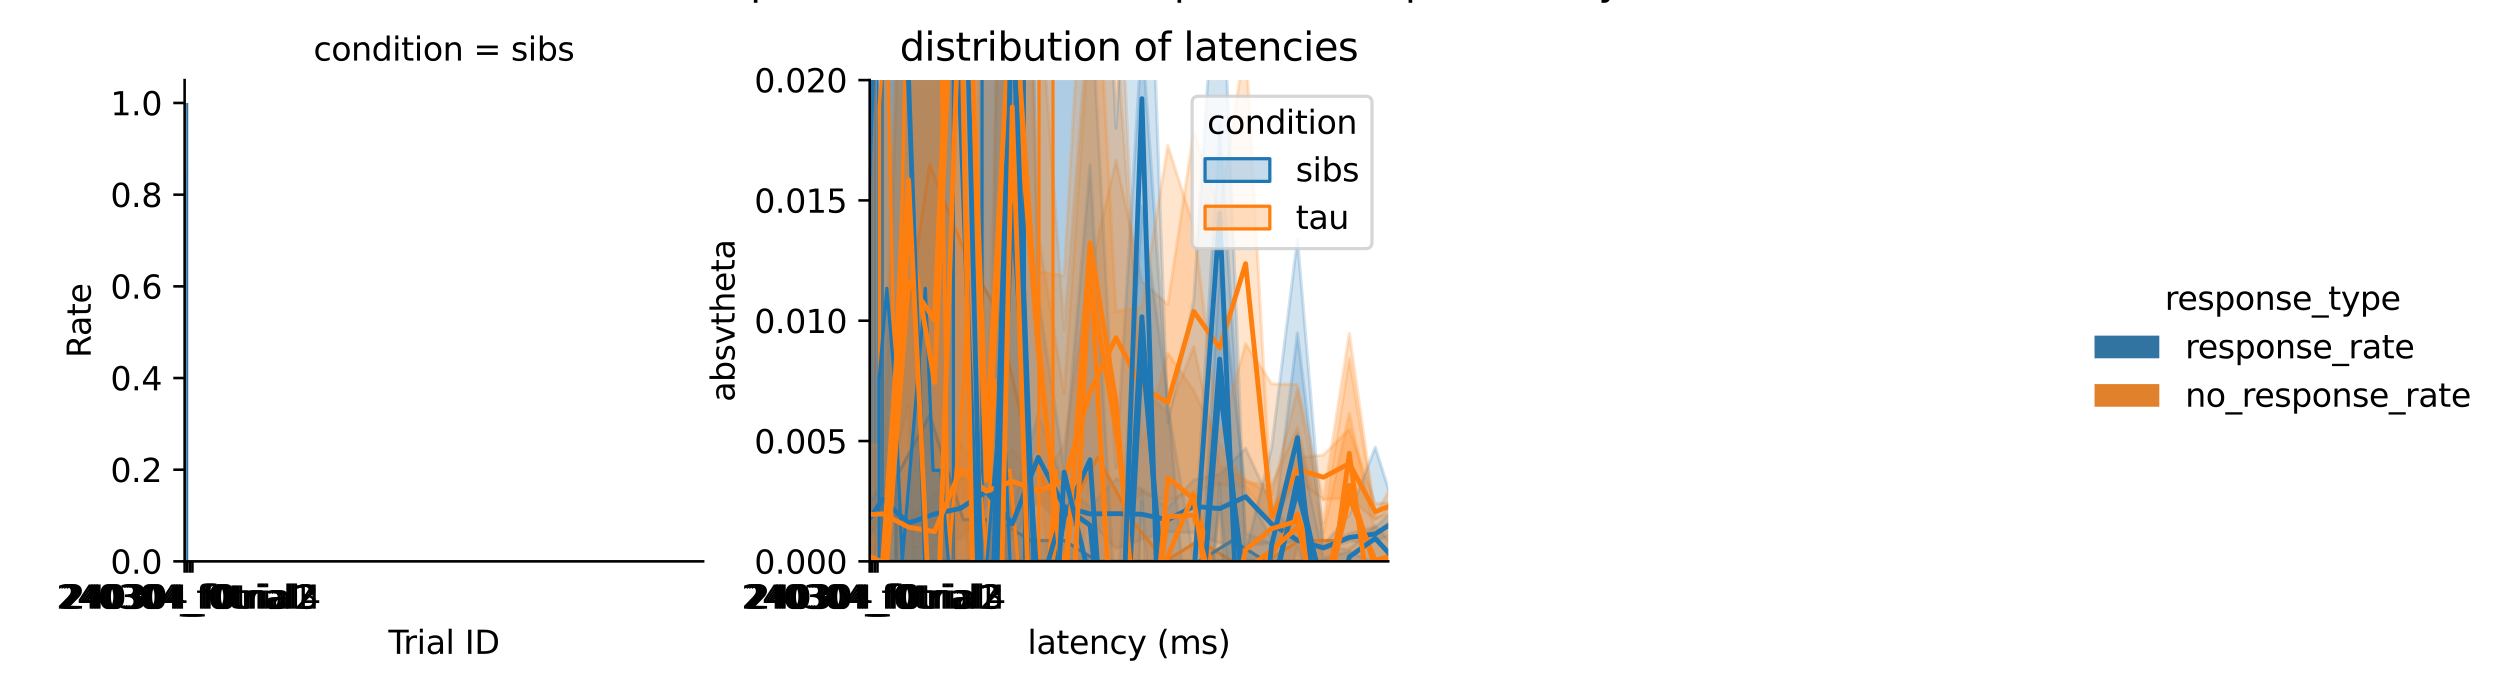 <?xml version="1.0" encoding="utf-8" standalone="no"?>
<!DOCTYPE svg PUBLIC "-//W3C//DTD SVG 1.1//EN"
  "http://www.w3.org/Graphics/SVG/1.1/DTD/svg11.dtd">
<svg xmlns:xlink="http://www.w3.org/1999/xlink" width="771.84pt" height="216pt" viewBox="0 0 771.84 216" xmlns="http://www.w3.org/2000/svg" version="1.1">
 <defs>
  <style type="text/css">*{stroke-linejoin: round; stroke-linecap: butt}</style>
 </defs>
 <g id="figure_1">
  <g id="patch_1">
   <path d="M 0 216 
L 771.84 216 
L 771.84 0 
L 0 0 
z
" style="fill: #ffffff"/>
  </g>
  <g id="axes_1">
   <g id="patch_2">
    <path d="M 57.001 173.32 
L 217.081 173.32 
L 217.081 24.72 
L 57.001 24.72 
z
" style="fill: #ffffff"/>
   </g>
   <g id="patch_3">
    <path d="M 56.68 173.32 
L 57.321 173.32 
L 57.321 53.569 
L 56.68 53.569 
z
" clip-path="url(#p4bd8f7d45e)" style="fill: #3274a1"/>
   </g>
   <g id="patch_4">
    <path d="M 57.481 173.32 
L 58.121 173.32 
L 58.121 31.796 
L 57.481 31.796 
z
" clip-path="url(#p4bd8f7d45e)" style="fill: #3274a1"/>
   </g>
   <g id="patch_5">
    <path d="M 56.68 173.32 
L 57.321 173.32 
L 57.321 151.547 
L 56.68 151.547 
z
" clip-path="url(#p4bd8f7d45e)" style="fill: #e1812c"/>
   </g>
   <g id="patch_6">
    <path d="M 57.481 173.32 
L 58.121 173.32 
L 58.121 173.32 
L 57.481 173.32 
z
" clip-path="url(#p4bd8f7d45e)" style="fill: #e1812c"/>
   </g>
   <g id="matplotlib.axis_1">
    <g id="xtick_1">
     <g id="line2d_1">
      <defs>
       <path id="m5880d1b6fc" d="M 0 0 
L 0 3.5 
" style="stroke: #000000; stroke-width: 0.8"/>
      </defs>
      <g>
       <use xlink:href="#m5880d1b6fc" x="57.001" y="173.32" style="stroke: #000000; stroke-width: 0.8"/>
      </g>
     </g>
     <g id="text_1">
      <!-- 240304_f0trial1 -->
      <g transform="translate(17.433 187.918) scale(0.1 -0.1)">
       <defs>
        <path id="DejaVuSans-32" d="M 1228 531 
L 3431 531 
L 3431 0 
L 469 0 
L 469 531 
Q 828 903 1448 1529 
Q 2069 2156 2228 2338 
Q 2531 2678 2651 2914 
Q 2772 3150 2772 3378 
Q 2772 3750 2511 3984 
Q 2250 4219 1831 4219 
Q 1534 4219 1204 4116 
Q 875 4013 500 3803 
L 500 4441 
Q 881 4594 1212 4672 
Q 1544 4750 1819 4750 
Q 2544 4750 2975 4387 
Q 3406 4025 3406 3419 
Q 3406 3131 3298 2873 
Q 3191 2616 2906 2266 
Q 2828 2175 2409 1742 
Q 1991 1309 1228 531 
z
" transform="scale(0.016)"/>
        <path id="DejaVuSans-34" d="M 2419 4116 
L 825 1625 
L 2419 1625 
L 2419 4116 
z
M 2253 4666 
L 3047 4666 
L 3047 1625 
L 3713 1625 
L 3713 1100 
L 3047 1100 
L 3047 0 
L 2419 0 
L 2419 1100 
L 313 1100 
L 313 1709 
L 2253 4666 
z
" transform="scale(0.016)"/>
        <path id="DejaVuSans-30" d="M 2034 4250 
Q 1547 4250 1301 3770 
Q 1056 3291 1056 2328 
Q 1056 1369 1301 889 
Q 1547 409 2034 409 
Q 2525 409 2770 889 
Q 3016 1369 3016 2328 
Q 3016 3291 2770 3770 
Q 2525 4250 2034 4250 
z
M 2034 4750 
Q 2819 4750 3233 4129 
Q 3647 3509 3647 2328 
Q 3647 1150 3233 529 
Q 2819 -91 2034 -91 
Q 1250 -91 836 529 
Q 422 1150 422 2328 
Q 422 3509 836 4129 
Q 1250 4750 2034 4750 
z
" transform="scale(0.016)"/>
        <path id="DejaVuSans-33" d="M 2597 2516 
Q 3050 2419 3304 2112 
Q 3559 1806 3559 1356 
Q 3559 666 3084 287 
Q 2609 -91 1734 -91 
Q 1441 -91 1130 -33 
Q 819 25 488 141 
L 488 750 
Q 750 597 1062 519 
Q 1375 441 1716 441 
Q 2309 441 2620 675 
Q 2931 909 2931 1356 
Q 2931 1769 2642 2001 
Q 2353 2234 1838 2234 
L 1294 2234 
L 1294 2753 
L 1863 2753 
Q 2328 2753 2575 2939 
Q 2822 3125 2822 3475 
Q 2822 3834 2567 4026 
Q 2313 4219 1838 4219 
Q 1578 4219 1281 4162 
Q 984 4106 628 3988 
L 628 4550 
Q 988 4650 1302 4700 
Q 1616 4750 1894 4750 
Q 2613 4750 3031 4423 
Q 3450 4097 3450 3541 
Q 3450 3153 3228 2886 
Q 3006 2619 2597 2516 
z
" transform="scale(0.016)"/>
        <path id="DejaVuSans-5f" d="M 3263 -1063 
L 3263 -1509 
L -63 -1509 
L -63 -1063 
L 3263 -1063 
z
" transform="scale(0.016)"/>
        <path id="DejaVuSans-66" d="M 2375 4863 
L 2375 4384 
L 1825 4384 
Q 1516 4384 1395 4259 
Q 1275 4134 1275 3809 
L 1275 3500 
L 2222 3500 
L 2222 3053 
L 1275 3053 
L 1275 0 
L 697 0 
L 697 3053 
L 147 3053 
L 147 3500 
L 697 3500 
L 697 3744 
Q 697 4328 969 4595 
Q 1241 4863 1831 4863 
L 2375 4863 
z
" transform="scale(0.016)"/>
        <path id="DejaVuSans-74" d="M 1172 4494 
L 1172 3500 
L 2356 3500 
L 2356 3053 
L 1172 3053 
L 1172 1153 
Q 1172 725 1289 603 
Q 1406 481 1766 481 
L 2356 481 
L 2356 0 
L 1766 0 
Q 1100 0 847 248 
Q 594 497 594 1153 
L 594 3053 
L 172 3053 
L 172 3500 
L 594 3500 
L 594 4494 
L 1172 4494 
z
" transform="scale(0.016)"/>
        <path id="DejaVuSans-72" d="M 2631 2963 
Q 2534 3019 2420 3045 
Q 2306 3072 2169 3072 
Q 1681 3072 1420 2755 
Q 1159 2438 1159 1844 
L 1159 0 
L 581 0 
L 581 3500 
L 1159 3500 
L 1159 2956 
Q 1341 3275 1631 3429 
Q 1922 3584 2338 3584 
Q 2397 3584 2469 3576 
Q 2541 3569 2628 3553 
L 2631 2963 
z
" transform="scale(0.016)"/>
        <path id="DejaVuSans-69" d="M 603 3500 
L 1178 3500 
L 1178 0 
L 603 0 
L 603 3500 
z
M 603 4863 
L 1178 4863 
L 1178 4134 
L 603 4134 
L 603 4863 
z
" transform="scale(0.016)"/>
        <path id="DejaVuSans-61" d="M 2194 1759 
Q 1497 1759 1228 1600 
Q 959 1441 959 1056 
Q 959 750 1161 570 
Q 1363 391 1709 391 
Q 2188 391 2477 730 
Q 2766 1069 2766 1631 
L 2766 1759 
L 2194 1759 
z
M 3341 1997 
L 3341 0 
L 2766 0 
L 2766 531 
Q 2569 213 2275 61 
Q 1981 -91 1556 -91 
Q 1019 -91 701 211 
Q 384 513 384 1019 
Q 384 1609 779 1909 
Q 1175 2209 1959 2209 
L 2766 2209 
L 2766 2266 
Q 2766 2663 2505 2880 
Q 2244 3097 1772 3097 
Q 1472 3097 1187 3025 
Q 903 2953 641 2809 
L 641 3341 
Q 956 3463 1253 3523 
Q 1550 3584 1831 3584 
Q 2591 3584 2966 3190 
Q 3341 2797 3341 1997 
z
" transform="scale(0.016)"/>
        <path id="DejaVuSans-6c" d="M 603 4863 
L 1178 4863 
L 1178 0 
L 603 0 
L 603 4863 
z
" transform="scale(0.016)"/>
        <path id="DejaVuSans-31" d="M 794 531 
L 1825 531 
L 1825 4091 
L 703 3866 
L 703 4441 
L 1819 4666 
L 2450 4666 
L 2450 531 
L 3481 531 
L 3481 0 
L 794 0 
L 794 531 
z
" transform="scale(0.016)"/>
       </defs>
       <use xlink:href="#DejaVuSans-32"/>
       <use xlink:href="#DejaVuSans-34" x="63.623"/>
       <use xlink:href="#DejaVuSans-30" x="127.246"/>
       <use xlink:href="#DejaVuSans-33" x="190.869"/>
       <use xlink:href="#DejaVuSans-30" x="254.492"/>
       <use xlink:href="#DejaVuSans-34" x="318.115"/>
       <use xlink:href="#DejaVuSans-5f" x="381.738"/>
       <use xlink:href="#DejaVuSans-66" x="431.738"/>
       <use xlink:href="#DejaVuSans-30" x="466.943"/>
       <use xlink:href="#DejaVuSans-74" x="530.566"/>
       <use xlink:href="#DejaVuSans-72" x="569.775"/>
       <use xlink:href="#DejaVuSans-69" x="610.889"/>
       <use xlink:href="#DejaVuSans-61" x="638.672"/>
       <use xlink:href="#DejaVuSans-6c" x="699.951"/>
       <use xlink:href="#DejaVuSans-31" x="727.734"/>
      </g>
     </g>
    </g>
    <g id="xtick_2">
     <g id="line2d_2">
      <g>
       <use xlink:href="#m5880d1b6fc" x="57.801" y="173.32" style="stroke: #000000; stroke-width: 0.8"/>
      </g>
     </g>
     <g id="text_2">
      <!-- 240304_f0trial2 -->
      <g transform="translate(18.233 187.918) scale(0.1 -0.1)">
       <use xlink:href="#DejaVuSans-32"/>
       <use xlink:href="#DejaVuSans-34" x="63.623"/>
       <use xlink:href="#DejaVuSans-30" x="127.246"/>
       <use xlink:href="#DejaVuSans-33" x="190.869"/>
       <use xlink:href="#DejaVuSans-30" x="254.492"/>
       <use xlink:href="#DejaVuSans-34" x="318.115"/>
       <use xlink:href="#DejaVuSans-5f" x="381.738"/>
       <use xlink:href="#DejaVuSans-66" x="431.738"/>
       <use xlink:href="#DejaVuSans-30" x="466.943"/>
       <use xlink:href="#DejaVuSans-74" x="530.566"/>
       <use xlink:href="#DejaVuSans-72" x="569.775"/>
       <use xlink:href="#DejaVuSans-69" x="610.889"/>
       <use xlink:href="#DejaVuSans-61" x="638.672"/>
       <use xlink:href="#DejaVuSans-6c" x="699.951"/>
       <use xlink:href="#DejaVuSans-32" x="727.734"/>
      </g>
     </g>
    </g>
    <g id="xtick_3">
     <g id="line2d_3">
      <g>
       <use xlink:href="#m5880d1b6fc" x="58.601" y="173.32" style="stroke: #000000; stroke-width: 0.8"/>
      </g>
     </g>
     <g id="text_3">
      <!-- 240304_f0trial3 -->
      <g transform="translate(19.033 187.918) scale(0.1 -0.1)">
       <use xlink:href="#DejaVuSans-32"/>
       <use xlink:href="#DejaVuSans-34" x="63.623"/>
       <use xlink:href="#DejaVuSans-30" x="127.246"/>
       <use xlink:href="#DejaVuSans-33" x="190.869"/>
       <use xlink:href="#DejaVuSans-30" x="254.492"/>
       <use xlink:href="#DejaVuSans-34" x="318.115"/>
       <use xlink:href="#DejaVuSans-5f" x="381.738"/>
       <use xlink:href="#DejaVuSans-66" x="431.738"/>
       <use xlink:href="#DejaVuSans-30" x="466.943"/>
       <use xlink:href="#DejaVuSans-74" x="530.566"/>
       <use xlink:href="#DejaVuSans-72" x="569.775"/>
       <use xlink:href="#DejaVuSans-69" x="610.889"/>
       <use xlink:href="#DejaVuSans-61" x="638.672"/>
       <use xlink:href="#DejaVuSans-6c" x="699.951"/>
       <use xlink:href="#DejaVuSans-33" x="727.734"/>
      </g>
     </g>
    </g>
    <g id="xtick_4">
     <g id="line2d_4">
      <g>
       <use xlink:href="#m5880d1b6fc" x="59.402" y="173.32" style="stroke: #000000; stroke-width: 0.8"/>
      </g>
     </g>
     <g id="text_4">
      <!-- 240304_f0trial4 -->
      <g transform="translate(19.834 187.918) scale(0.1 -0.1)">
       <use xlink:href="#DejaVuSans-32"/>
       <use xlink:href="#DejaVuSans-34" x="63.623"/>
       <use xlink:href="#DejaVuSans-30" x="127.246"/>
       <use xlink:href="#DejaVuSans-33" x="190.869"/>
       <use xlink:href="#DejaVuSans-30" x="254.492"/>
       <use xlink:href="#DejaVuSans-34" x="318.115"/>
       <use xlink:href="#DejaVuSans-5f" x="381.738"/>
       <use xlink:href="#DejaVuSans-66" x="431.738"/>
       <use xlink:href="#DejaVuSans-30" x="466.943"/>
       <use xlink:href="#DejaVuSans-74" x="530.566"/>
       <use xlink:href="#DejaVuSans-72" x="569.775"/>
       <use xlink:href="#DejaVuSans-69" x="610.889"/>
       <use xlink:href="#DejaVuSans-61" x="638.672"/>
       <use xlink:href="#DejaVuSans-6c" x="699.951"/>
       <use xlink:href="#DejaVuSans-34" x="727.734"/>
      </g>
     </g>
    </g>
    <g id="text_5">
     <!-- Trial ID -->
     <g transform="translate(119.913 201.875) scale(0.1 -0.1)">
      <defs>
       <path id="DejaVuSans-54" d="M -19 4666 
L 3928 4666 
L 3928 4134 
L 2272 4134 
L 2272 0 
L 1638 0 
L 1638 4134 
L -19 4134 
L -19 4666 
z
" transform="scale(0.016)"/>
       <path id="DejaVuSans-20" transform="scale(0.016)"/>
       <path id="DejaVuSans-49" d="M 628 4666 
L 1259 4666 
L 1259 0 
L 628 0 
L 628 4666 
z
" transform="scale(0.016)"/>
       <path id="DejaVuSans-44" d="M 1259 4147 
L 1259 519 
L 2022 519 
Q 2988 519 3436 956 
Q 3884 1394 3884 2338 
Q 3884 3275 3436 3711 
Q 2988 4147 2022 4147 
L 1259 4147 
z
M 628 4666 
L 1925 4666 
Q 3281 4666 3915 4102 
Q 4550 3538 4550 2338 
Q 4550 1131 3912 565 
Q 3275 0 1925 0 
L 628 0 
L 628 4666 
z
" transform="scale(0.016)"/>
      </defs>
      <use xlink:href="#DejaVuSans-54"/>
      <use xlink:href="#DejaVuSans-72" x="46.334"/>
      <use xlink:href="#DejaVuSans-69" x="87.447"/>
      <use xlink:href="#DejaVuSans-61" x="115.23"/>
      <use xlink:href="#DejaVuSans-6c" x="176.51"/>
      <use xlink:href="#DejaVuSans-20" x="204.293"/>
      <use xlink:href="#DejaVuSans-49" x="236.08"/>
      <use xlink:href="#DejaVuSans-44" x="265.572"/>
     </g>
    </g>
   </g>
   <g id="matplotlib.axis_2">
    <g id="ytick_1">
     <g id="line2d_5">
      <defs>
       <path id="maf4ab07991" d="M 0 0 
L -3.5 0 
" style="stroke: #000000; stroke-width: 0.8"/>
      </defs>
      <g>
       <use xlink:href="#maf4ab07991" x="57.001" y="173.32" style="stroke: #000000; stroke-width: 0.8"/>
      </g>
     </g>
     <g id="text_6">
      <!-- 0.0 -->
      <g transform="translate(34.097 177.119) scale(0.1 -0.1)">
       <defs>
        <path id="DejaVuSans-2e" d="M 684 794 
L 1344 794 
L 1344 0 
L 684 0 
L 684 794 
z
" transform="scale(0.016)"/>
       </defs>
       <use xlink:href="#DejaVuSans-30"/>
       <use xlink:href="#DejaVuSans-2e" x="63.623"/>
       <use xlink:href="#DejaVuSans-30" x="95.41"/>
      </g>
     </g>
    </g>
    <g id="ytick_2">
     <g id="line2d_6">
      <g>
       <use xlink:href="#maf4ab07991" x="57.001" y="145.015" style="stroke: #000000; stroke-width: 0.8"/>
      </g>
     </g>
     <g id="text_7">
      <!-- 0.2 -->
      <g transform="translate(34.097 148.814) scale(0.1 -0.1)">
       <use xlink:href="#DejaVuSans-30"/>
       <use xlink:href="#DejaVuSans-2e" x="63.623"/>
       <use xlink:href="#DejaVuSans-32" x="95.41"/>
      </g>
     </g>
    </g>
    <g id="ytick_3">
     <g id="line2d_7">
      <g>
       <use xlink:href="#maf4ab07991" x="57.001" y="116.71" style="stroke: #000000; stroke-width: 0.8"/>
      </g>
     </g>
     <g id="text_8">
      <!-- 0.4 -->
      <g transform="translate(34.097 120.51) scale(0.1 -0.1)">
       <use xlink:href="#DejaVuSans-30"/>
       <use xlink:href="#DejaVuSans-2e" x="63.623"/>
       <use xlink:href="#DejaVuSans-34" x="95.41"/>
      </g>
     </g>
    </g>
    <g id="ytick_4">
     <g id="line2d_8">
      <g>
       <use xlink:href="#maf4ab07991" x="57.001" y="88.406" style="stroke: #000000; stroke-width: 0.8"/>
      </g>
     </g>
     <g id="text_9">
      <!-- 0.6 -->
      <g transform="translate(34.097 92.205) scale(0.1 -0.1)">
       <defs>
        <path id="DejaVuSans-36" d="M 2113 2584 
Q 1688 2584 1439 2293 
Q 1191 2003 1191 1497 
Q 1191 994 1439 701 
Q 1688 409 2113 409 
Q 2538 409 2786 701 
Q 3034 994 3034 1497 
Q 3034 2003 2786 2293 
Q 2538 2584 2113 2584 
z
M 3366 4563 
L 3366 3988 
Q 3128 4100 2886 4159 
Q 2644 4219 2406 4219 
Q 1781 4219 1451 3797 
Q 1122 3375 1075 2522 
Q 1259 2794 1537 2939 
Q 1816 3084 2150 3084 
Q 2853 3084 3261 2657 
Q 3669 2231 3669 1497 
Q 3669 778 3244 343 
Q 2819 -91 2113 -91 
Q 1303 -91 875 529 
Q 447 1150 447 2328 
Q 447 3434 972 4092 
Q 1497 4750 2381 4750 
Q 2619 4750 2861 4703 
Q 3103 4656 3366 4563 
z
" transform="scale(0.016)"/>
       </defs>
       <use xlink:href="#DejaVuSans-30"/>
       <use xlink:href="#DejaVuSans-2e" x="63.623"/>
       <use xlink:href="#DejaVuSans-36" x="95.41"/>
      </g>
     </g>
    </g>
    <g id="ytick_5">
     <g id="line2d_9">
      <g>
       <use xlink:href="#maf4ab07991" x="57.001" y="60.101" style="stroke: #000000; stroke-width: 0.8"/>
      </g>
     </g>
     <g id="text_10">
      <!-- 0.8 -->
      <g transform="translate(34.097 63.9) scale(0.1 -0.1)">
       <defs>
        <path id="DejaVuSans-38" d="M 2034 2216 
Q 1584 2216 1326 1975 
Q 1069 1734 1069 1313 
Q 1069 891 1326 650 
Q 1584 409 2034 409 
Q 2484 409 2743 651 
Q 3003 894 3003 1313 
Q 3003 1734 2745 1975 
Q 2488 2216 2034 2216 
z
M 1403 2484 
Q 997 2584 770 2862 
Q 544 3141 544 3541 
Q 544 4100 942 4425 
Q 1341 4750 2034 4750 
Q 2731 4750 3128 4425 
Q 3525 4100 3525 3541 
Q 3525 3141 3298 2862 
Q 3072 2584 2669 2484 
Q 3125 2378 3379 2068 
Q 3634 1759 3634 1313 
Q 3634 634 3220 271 
Q 2806 -91 2034 -91 
Q 1263 -91 848 271 
Q 434 634 434 1313 
Q 434 1759 690 2068 
Q 947 2378 1403 2484 
z
M 1172 3481 
Q 1172 3119 1398 2916 
Q 1625 2713 2034 2713 
Q 2441 2713 2670 2916 
Q 2900 3119 2900 3481 
Q 2900 3844 2670 4047 
Q 2441 4250 2034 4250 
Q 1625 4250 1398 4047 
Q 1172 3844 1172 3481 
z
" transform="scale(0.016)"/>
       </defs>
       <use xlink:href="#DejaVuSans-30"/>
       <use xlink:href="#DejaVuSans-2e" x="63.623"/>
       <use xlink:href="#DejaVuSans-38" x="95.41"/>
      </g>
     </g>
    </g>
    <g id="ytick_6">
     <g id="line2d_10">
      <g>
       <use xlink:href="#maf4ab07991" x="57.001" y="31.796" style="stroke: #000000; stroke-width: 0.8"/>
      </g>
     </g>
     <g id="text_11">
      <!-- 1.0 -->
      <g transform="translate(34.097 35.595) scale(0.1 -0.1)">
       <use xlink:href="#DejaVuSans-31"/>
       <use xlink:href="#DejaVuSans-2e" x="63.623"/>
       <use xlink:href="#DejaVuSans-30" x="95.41"/>
      </g>
     </g>
    </g>
    <g id="text_12">
     <!-- Rate -->
     <g transform="translate(28.018 110.483) rotate(-90) scale(0.1 -0.1)">
      <defs>
       <path id="DejaVuSans-52" d="M 2841 2188 
Q 3044 2119 3236 1894 
Q 3428 1669 3622 1275 
L 4263 0 
L 3584 0 
L 2988 1197 
Q 2756 1666 2539 1819 
Q 2322 1972 1947 1972 
L 1259 1972 
L 1259 0 
L 628 0 
L 628 4666 
L 2053 4666 
Q 2853 4666 3247 4331 
Q 3641 3997 3641 3322 
Q 3641 2881 3436 2590 
Q 3231 2300 2841 2188 
z
M 1259 4147 
L 1259 2491 
L 2053 2491 
Q 2509 2491 2742 2702 
Q 2975 2913 2975 3322 
Q 2975 3731 2742 3939 
Q 2509 4147 2053 4147 
L 1259 4147 
z
" transform="scale(0.016)"/>
       <path id="DejaVuSans-65" d="M 3597 1894 
L 3597 1613 
L 953 1613 
Q 991 1019 1311 708 
Q 1631 397 2203 397 
Q 2534 397 2845 478 
Q 3156 559 3463 722 
L 3463 178 
Q 3153 47 2828 -22 
Q 2503 -91 2169 -91 
Q 1331 -91 842 396 
Q 353 884 353 1716 
Q 353 2575 817 3079 
Q 1281 3584 2069 3584 
Q 2775 3584 3186 3129 
Q 3597 2675 3597 1894 
z
M 3022 2063 
Q 3016 2534 2758 2815 
Q 2500 3097 2075 3097 
Q 1594 3097 1305 2825 
Q 1016 2553 972 2059 
L 3022 2063 
z
" transform="scale(0.016)"/>
      </defs>
      <use xlink:href="#DejaVuSans-52"/>
      <use xlink:href="#DejaVuSans-61" x="67.232"/>
      <use xlink:href="#DejaVuSans-74" x="128.512"/>
      <use xlink:href="#DejaVuSans-65" x="167.721"/>
     </g>
    </g>
   </g>
   <g id="line2d_11">
    <path clip-path="url(#p4bd8f7d45e)" style="fill: none; stroke: #424242; stroke-width: 2.25; stroke-linecap: square"/>
   </g>
   <g id="line2d_12">
    <path clip-path="url(#p4bd8f7d45e)" style="fill: none; stroke: #424242; stroke-width: 2.25; stroke-linecap: square"/>
   </g>
   <g id="line2d_13">
    <path clip-path="url(#p4bd8f7d45e)" style="fill: none; stroke: #424242; stroke-width: 2.25; stroke-linecap: square"/>
   </g>
   <g id="line2d_14">
    <path clip-path="url(#p4bd8f7d45e)" style="fill: none; stroke: #424242; stroke-width: 2.25; stroke-linecap: square"/>
   </g>
   <g id="patch_7">
    <path d="M 57.001 173.32 
L 57.001 24.72 
" style="fill: none; stroke: #000000; stroke-width: 0.8; stroke-linejoin: miter; stroke-linecap: square"/>
   </g>
   <g id="patch_8">
    <path d="M 57.001 173.32 
L 217.081 173.32 
" style="fill: none; stroke: #000000; stroke-width: 0.8; stroke-linejoin: miter; stroke-linecap: square"/>
   </g>
   <g id="text_13">
    <!-- condition = sibs -->
    <g transform="translate(96.782 18.72) scale(0.1 -0.1)">
     <defs>
      <path id="DejaVuSans-63" d="M 3122 3366 
L 3122 2828 
Q 2878 2963 2633 3030 
Q 2388 3097 2138 3097 
Q 1578 3097 1268 2742 
Q 959 2388 959 1747 
Q 959 1106 1268 751 
Q 1578 397 2138 397 
Q 2388 397 2633 464 
Q 2878 531 3122 666 
L 3122 134 
Q 2881 22 2623 -34 
Q 2366 -91 2075 -91 
Q 1284 -91 818 406 
Q 353 903 353 1747 
Q 353 2603 823 3093 
Q 1294 3584 2113 3584 
Q 2378 3584 2631 3529 
Q 2884 3475 3122 3366 
z
" transform="scale(0.016)"/>
      <path id="DejaVuSans-6f" d="M 1959 3097 
Q 1497 3097 1228 2736 
Q 959 2375 959 1747 
Q 959 1119 1226 758 
Q 1494 397 1959 397 
Q 2419 397 2687 759 
Q 2956 1122 2956 1747 
Q 2956 2369 2687 2733 
Q 2419 3097 1959 3097 
z
M 1959 3584 
Q 2709 3584 3137 3096 
Q 3566 2609 3566 1747 
Q 3566 888 3137 398 
Q 2709 -91 1959 -91 
Q 1206 -91 779 398 
Q 353 888 353 1747 
Q 353 2609 779 3096 
Q 1206 3584 1959 3584 
z
" transform="scale(0.016)"/>
      <path id="DejaVuSans-6e" d="M 3513 2113 
L 3513 0 
L 2938 0 
L 2938 2094 
Q 2938 2591 2744 2837 
Q 2550 3084 2163 3084 
Q 1697 3084 1428 2787 
Q 1159 2491 1159 1978 
L 1159 0 
L 581 0 
L 581 3500 
L 1159 3500 
L 1159 2956 
Q 1366 3272 1645 3428 
Q 1925 3584 2291 3584 
Q 2894 3584 3203 3211 
Q 3513 2838 3513 2113 
z
" transform="scale(0.016)"/>
      <path id="DejaVuSans-64" d="M 2906 2969 
L 2906 4863 
L 3481 4863 
L 3481 0 
L 2906 0 
L 2906 525 
Q 2725 213 2448 61 
Q 2172 -91 1784 -91 
Q 1150 -91 751 415 
Q 353 922 353 1747 
Q 353 2572 751 3078 
Q 1150 3584 1784 3584 
Q 2172 3584 2448 3432 
Q 2725 3281 2906 2969 
z
M 947 1747 
Q 947 1113 1208 752 
Q 1469 391 1925 391 
Q 2381 391 2643 752 
Q 2906 1113 2906 1747 
Q 2906 2381 2643 2742 
Q 2381 3103 1925 3103 
Q 1469 3103 1208 2742 
Q 947 2381 947 1747 
z
" transform="scale(0.016)"/>
      <path id="DejaVuSans-3d" d="M 678 2906 
L 4684 2906 
L 4684 2381 
L 678 2381 
L 678 2906 
z
M 678 1631 
L 4684 1631 
L 4684 1100 
L 678 1100 
L 678 1631 
z
" transform="scale(0.016)"/>
      <path id="DejaVuSans-73" d="M 2834 3397 
L 2834 2853 
Q 2591 2978 2328 3040 
Q 2066 3103 1784 3103 
Q 1356 3103 1142 2972 
Q 928 2841 928 2578 
Q 928 2378 1081 2264 
Q 1234 2150 1697 2047 
L 1894 2003 
Q 2506 1872 2764 1633 
Q 3022 1394 3022 966 
Q 3022 478 2636 193 
Q 2250 -91 1575 -91 
Q 1294 -91 989 -36 
Q 684 19 347 128 
L 347 722 
Q 666 556 975 473 
Q 1284 391 1588 391 
Q 1994 391 2212 530 
Q 2431 669 2431 922 
Q 2431 1156 2273 1281 
Q 2116 1406 1581 1522 
L 1381 1569 
Q 847 1681 609 1914 
Q 372 2147 372 2553 
Q 372 3047 722 3315 
Q 1072 3584 1716 3584 
Q 2034 3584 2315 3537 
Q 2597 3491 2834 3397 
z
" transform="scale(0.016)"/>
      <path id="DejaVuSans-62" d="M 3116 1747 
Q 3116 2381 2855 2742 
Q 2594 3103 2138 3103 
Q 1681 3103 1420 2742 
Q 1159 2381 1159 1747 
Q 1159 1113 1420 752 
Q 1681 391 2138 391 
Q 2594 391 2855 752 
Q 3116 1113 3116 1747 
z
M 1159 2969 
Q 1341 3281 1617 3432 
Q 1894 3584 2278 3584 
Q 2916 3584 3314 3078 
Q 3713 2572 3713 1747 
Q 3713 922 3314 415 
Q 2916 -91 2278 -91 
Q 1894 -91 1617 61 
Q 1341 213 1159 525 
L 1159 0 
L 581 0 
L 581 4863 
L 1159 4863 
L 1159 2969 
z
" transform="scale(0.016)"/>
     </defs>
     <use xlink:href="#DejaVuSans-63"/>
     <use xlink:href="#DejaVuSans-6f" x="54.98"/>
     <use xlink:href="#DejaVuSans-6e" x="116.162"/>
     <use xlink:href="#DejaVuSans-64" x="179.541"/>
     <use xlink:href="#DejaVuSans-69" x="243.018"/>
     <use xlink:href="#DejaVuSans-74" x="270.801"/>
     <use xlink:href="#DejaVuSans-69" x="310.01"/>
     <use xlink:href="#DejaVuSans-6f" x="337.793"/>
     <use xlink:href="#DejaVuSans-6e" x="398.975"/>
     <use xlink:href="#DejaVuSans-20" x="462.354"/>
     <use xlink:href="#DejaVuSans-3d" x="494.141"/>
     <use xlink:href="#DejaVuSans-20" x="577.93"/>
     <use xlink:href="#DejaVuSans-73" x="609.717"/>
     <use xlink:href="#DejaVuSans-69" x="661.816"/>
     <use xlink:href="#DejaVuSans-62" x="689.6"/>
     <use xlink:href="#DejaVuSans-73" x="753.076"/>
    </g>
   </g>
  </g>
  <g id="axes_2">
   <g id="patch_9">
    <path d="M 268.506 173.32 
L 428.587 173.32 
L 428.587 24.72 
L 268.506 24.72 
z
" style="fill: #ffffff"/>
   </g>
   <g id="patch_10">
    <path d="M 268.186 173.32 
L 268.827 173.32 
L 268.827 -7256.68 
L 268.186 -7256.68 
z
" clip-path="url(#pa91e7b6deb)" style="fill: #3274a1"/>
   </g>
   <g id="patch_11">
    <path d="M 268.987 173.32 
L 269.627 173.32 
L 269.627 -6885.18 
L 268.987 -6885.18 
z
" clip-path="url(#pa91e7b6deb)" style="fill: #3274a1"/>
   </g>
   <g id="patch_12">
    <path d="M 269.787 173.32 
L 270.427 173.32 
L 270.427 -6761.347 
L 269.787 -6761.347 
z
" clip-path="url(#pa91e7b6deb)" style="fill: #3274a1"/>
   </g>
   <g id="patch_13">
    <path d="M 270.588 173.32 
L 271.228 173.32 
L 271.228 -7256.68 
L 270.588 -7256.68 
z
" clip-path="url(#pa91e7b6deb)" style="fill: #3274a1"/>
   </g>
   <g id="patch_14">
    <path d="M 268.186 173.32 
L 268.827 173.32 
L 268.827 173.32 
L 268.186 173.32 
z
" clip-path="url(#pa91e7b6deb)" style="fill: #e1812c"/>
   </g>
   <g id="patch_15">
    <path d="M 268.987 173.32 
L 269.627 173.32 
L 269.627 -198.18 
L 268.987 -198.18 
z
" clip-path="url(#pa91e7b6deb)" style="fill: #e1812c"/>
   </g>
   <g id="patch_16">
    <path d="M 269.787 173.32 
L 270.427 173.32 
L 270.427 -322.013 
L 269.787 -322.013 
z
" clip-path="url(#pa91e7b6deb)" style="fill: #e1812c"/>
   </g>
   <g id="patch_17">
    <path d="M 270.588 173.32 
L 271.228 173.32 
L 271.228 173.32 
L 270.588 173.32 
z
" clip-path="url(#pa91e7b6deb)" style="fill: #e1812c"/>
   </g>
   <g id="PolyCollection_1">
    <path d="M -127.693 164.874 
L -127.693 168.41 
L -119.689 169.424 
L -111.685 167.374 
L -103.681 166.863 
L -95.677 165.262 
L -87.673 164.08 
L -79.668 164.002 
L -71.664 171.083 
L -63.66 162.6 
L -55.656 165.198 
L -47.652 170.072 
L -39.648 167.09 
L -31.644 160.709 
L -23.64 164.67 
L -15.636 155.929 
L -7.632 166.372 
L 0.372 163.529 
L 8.376 162.213 
L 16.38 162.089 
L 24.384 164.67 
L 32.388 164.091 
L 40.392 165.997 
L 48.396 163.252 
L 56.4 165.512 
L 64.404 169.322 
L 72.408 170.676 
L 80.412 162.709 
L 88.416 159.98 
L 96.42 164.281 
L 104.424 162.346 
L 112.428 160.161 
L 120.432 162.59 
L 128.436 162.156 
L 136.44 166.235 
L 144.444 166.558 
L 152.448 160.54 
L 160.452 146.967 
L 168.456 162.426 
L 176.46 162.479 
L 184.464 160.661 
L 192.468 161.648 
L 200.472 161.487 
L 208.476 160.558 
L 216.48 159.048 
L 224.484 162.451 
L 232.488 165.464 
L 240.492 166.702 
L 248.496 165.653 
L 256.5 163.566 
L 264.504 170.688 
L 272.508 159.354 
L 280.513 162.078 
L 288.517 164.712 
L 296.521 166.434 
L 304.525 155.846 
L 312.529 166.091 
L 320.533 154.592 
L 328.537 162.913 
L 336.541 160.812 
L 344.545 169.347 
L 352.549 166.533 
L 360.553 164.178 
L 368.557 164.508 
L 376.561 167.664 
L 384.565 168.326 
L 392.569 167.694 
L 400.573 167.259 
L 408.577 169.617 
L 416.581 167.198 
L 424.585 167.006 
L 432.589 164.087 
L 440.593 161.754 
L 448.597 166.405 
L 456.601 166.864 
L 464.605 167.65 
L 472.609 166.27 
L 480.613 169.285 
L 488.617 168.3 
L 496.621 168.13 
L 504.625 166.968 
L 512.629 164.254 
L 520.633 163.98 
L 528.637 166.569 
L 536.641 161.707 
L 544.645 165.809 
L 552.649 169.798 
L 560.653 162.611 
L 568.657 166.805 
L 576.661 169.832 
L 584.665 170.335 
L 592.669 164.343 
L 600.673 164.062 
L 608.677 163.884 
L 616.681 167.206 
L 624.685 164.77 
L 632.689 164.881 
L 640.693 165.482 
L 648.698 168.601 
L 656.702 163.872 
L 664.706 161.616 
L 664.706 152.063 
L 664.706 152.063 
L 656.702 155.408 
L 648.698 164.89 
L 640.693 157.049 
L 632.689 154.667 
L 624.685 96.879 
L 616.681 62.865 
L 608.677 -9.831 
L 600.673 11.009 
L 592.669 -10.635 
L 584.665 -69.9 
L 576.661 -6.799 
L 568.657 -281.247 
L 560.653 60.122 
L 552.649 156.154 
L 544.645 153.71 
L 536.641 157.974 
L 528.637 148.185 
L 520.633 147.454 
L 512.629 162.902 
L 504.625 161.153 
L 496.621 164.324 
L 488.617 164.474 
L 480.613 167.614 
L 472.609 163.737 
L 464.605 165.958 
L 456.601 166.019 
L 448.597 163.402 
L 440.593 161.42 
L 432.589 155.408 
L 424.585 162.71 
L 416.581 164.669 
L 408.577 168.673 
L 400.573 166.338 
L 392.569 155.777 
L 384.565 138.384 
L 376.561 146.373 
L 368.557 148.109 
L 360.553 156.799 
L 352.549 150.987 
L 344.545 147.808 
L 336.541 156.536 
L 328.537 149.932 
L 320.533 127.842 
L 312.529 157.462 
L 304.525 147.646 
L 296.521 147.488 
L 288.517 152.669 
L 280.513 160.914 
L 272.508 148.905 
L 264.504 161.495 
L 256.5 155.932 
L 248.496 156.213 
L 240.492 155.341 
L 232.488 156.892 
L 224.484 161.495 
L 216.48 158.953 
L 208.476 154.988 
L 200.472 156.045 
L 192.468 159.469 
L 184.464 153.319 
L 176.46 158.89 
L 168.456 152.732 
L 160.452 144.232 
L 152.448 160.295 
L 144.444 148.432 
L 136.44 164.799 
L 128.436 150.565 
L 120.432 155.409 
L 112.428 154.564 
L 104.424 161.949 
L 96.42 157.929 
L 88.416 146.949 
L 80.412 161.675 
L 72.408 165.511 
L 64.404 167.493 
L 56.4 164.394 
L 48.396 141.332 
L 40.392 136.803 
L 32.388 31.647 
L 24.384 46.904 
L 16.38 52.279 
L 8.376 -97.327 
L 0.372 -6.075 
L -7.632 -17.16 
L -15.636 -188.878 
L -23.64 -463.572 
L -31.644 -7.312 
L -39.648 161.345 
L -47.652 163.566 
L -55.656 162.463 
L -63.66 160.219 
L -71.664 162.826 
L -79.668 158.468 
L -87.673 160.319 
L -95.677 154.692 
L -103.681 161.444 
L -111.685 164.556 
L -119.689 168.117 
L -127.693 164.874 
z
" clip-path="url(#pa91e7b6deb)" style="fill: #1f77b4; fill-opacity: 0.2; stroke: #1f77b4; stroke-opacity: 0.2"/>
   </g>
   <g id="PolyCollection_2">
    <path d="M -127.693 156.638 
L -127.693 157.569 
L -119.689 154.836 
L -111.685 168.595 
L -103.681 162.804 
L -95.677 166.333 
L -87.673 164.576 
L -79.668 155.674 
L -71.664 155.256 
L -63.66 160.826 
L -55.656 145.138 
L -47.652 146.908 
L -39.648 147.642 
L -31.644 156.897 
L -23.64 160.219 
L -15.636 153.717 
L -7.632 149.79 
L 0.372 143.533 
L 8.376 159.016 
L 16.38 157.243 
L 24.384 163.512 
L 32.388 163.637 
L 40.392 166.512 
L 48.396 164.672 
L 56.4 154.487 
L 64.404 162.036 
L 72.408 155.497 
L 80.412 159.125 
L 88.416 150.841 
L 96.42 160.336 
L 104.424 161.354 
L 112.428 160.742 
L 120.432 154.741 
L 128.436 150.084 
L 136.44 152.564 
L 144.444 155.702 
L 152.448 163.331 
L 160.452 160.29 
L 168.456 158.692 
L 176.46 151.207 
L 184.464 160.315 
L 192.468 151.584 
L 200.472 158.373 
L 208.476 160.676 
L 216.48 155.316 
L 224.484 161.163 
L 232.488 155.332 
L 240.492 157.827 
L 248.496 162.069 
L 256.5 158.105 
L 264.504 163.791 
L 272.508 161.928 
L 280.513 169.254 
L 288.517 168.858 
L 296.521 153.627 
L 304.525 153.88 
L 312.529 158.436 
L 320.533 153.673 
L 328.537 159.488 
L 336.541 157.637 
L 344.545 159.038 
L 352.549 152.358 
L 360.553 154.547 
L 368.557 151.717 
L 376.561 149.543 
L 384.565 150.412 
L 392.569 161.206 
L 400.573 148.418 
L 408.577 154.229 
L 416.581 153.713 
L 424.585 160.517 
L 432.589 154.849 
L 440.593 157.896 
L 448.597 158.544 
L 456.601 157.368 
L 464.605 162.502 
L 472.609 161.118 
L 480.613 166.277 
L 488.617 167.487 
L 496.621 162.173 
L 504.625 163.681 
L 512.629 162.043 
L 520.633 162.145 
L 528.637 167.968 
L 536.641 167.194 
L 544.645 167.22 
L 552.649 161.409 
L 560.653 164.052 
L 568.657 165.435 
L 576.661 162.23 
L 584.665 162.411 
L 592.669 162.262 
L 600.673 162.507 
L 608.677 164.073 
L 616.681 158.03 
L 624.685 164.617 
L 632.689 166.524 
L 640.693 165.957 
L 648.698 161.268 
L 656.702 166.882 
L 664.706 152.379 
L 664.706 28.669 
L 664.706 28.669 
L 656.702 101.105 
L 648.698 126.578 
L 640.693 161.29 
L 632.689 160.412 
L 624.685 161.189 
L 616.681 157.508 
L 608.677 159.449 
L 600.673 158.44 
L 592.669 154.284 
L 584.665 158.539 
L 576.661 155.126 
L 568.657 163.144 
L 560.653 160.047 
L 552.649 149.415 
L 544.645 159.446 
L 536.641 159.217 
L 528.637 123.048 
L 520.633 159.755 
L 512.629 159.641 
L 504.625 160.451 
L 496.621 160.508 
L 488.617 154.979 
L 480.613 153.581 
L 472.609 160.79 
L 464.605 160.924 
L 456.601 153.238 
L 448.597 157.22 
L 440.593 155.838 
L 432.589 154.826 
L 424.585 155.476 
L 416.581 132.493 
L 408.577 140.48 
L 400.573 141.355 
L 392.569 157.879 
L 384.565 12.384 
L 376.561 65.298 
L 368.557 40.551 
L 360.553 93.988 
L 352.549 86.882 
L 344.545 49.452 
L 336.541 84.145 
L 328.537 137.457 
L 320.533 149.269 
L 312.529 138.702 
L 304.525 149.487 
L 296.521 136.536 
L 288.517 159.412 
L 280.513 156.273 
L 272.508 155.353 
L 264.504 154.347 
L 256.5 139.939 
L 248.496 155.194 
L 240.492 154.697 
L 232.488 148.438 
L 224.484 153.548 
L 216.48 152.089 
L 208.476 157.964 
L 200.472 155.31 
L 192.468 146.228 
L 184.464 144.915 
L 176.46 140.014 
L 168.456 87.766 
L 160.452 92.681 
L 152.448 126.226 
L 144.444 126.182 
L 136.44 122.003 
L 128.436 140.639 
L 120.432 154.268 
L 112.428 157.587 
L 104.424 147.475 
L 96.42 151.474 
L 88.416 147.087 
L 80.412 128.815 
L 72.408 145.674 
L 64.404 157.691 
L 56.4 144.302 
L 48.396 153.538 
L 40.392 155.74 
L 32.388 162.489 
L 24.384 147.474 
L 16.38 155.152 
L 8.376 138.124 
L 0.372 143.03 
L -7.632 141.375 
L -15.636 151.333 
L -23.64 136.223 
L -31.644 141.404 
L -39.648 147.35 
L -47.652 145.01 
L -55.656 143.927 
L -63.66 158.846 
L -71.664 154.345 
L -79.668 154.061 
L -87.673 159.689 
L -95.677 165.835 
L -103.681 155.143 
L -111.685 162.68 
L -119.689 153.588 
L -127.693 156.638 
z
" clip-path="url(#pa91e7b6deb)" style="fill: #ff7f0e; fill-opacity: 0.2; stroke: #ff7f0e; stroke-opacity: 0.2"/>
   </g>
   <g id="PolyCollection_3">
    <path d="M -127.693 166.702 
L -127.693 221.159 
L -119.689 170.517 
L -111.685 188.871 
L -103.681 206.517 
L -95.677 251.119 
L -87.673 181.884 
L -79.668 178.361 
L -71.664 229.391 
L -63.66 179.466 
L -55.656 174.812 
L -47.652 209.338 
L -39.648 182.956 
L -31.644 195.687 
L -23.64 232.502 
L -15.636 172.055 
L -7.632 215.306 
L 0.372 205.265 
L 8.376 209.737 
L 16.38 183.021 
L 24.384 204.425 
L 32.388 195.25 
L 40.392 180.069 
L 48.396 215.901 
L 56.4 187.868 
L 64.404 175.505 
L 72.408 204.667 
L 80.412 186.159 
L 88.416 197.419 
L 96.42 208.182 
L 104.424 172.045 
L 112.428 194.757 
L 120.432 237.727 
L 128.436 174 
L 136.44 185.84 
L 144.444 241.807 
L 152.448 264.772 
L 160.452 204.126 
L 168.456 173.818 
L 176.46 236.031 
L 184.464 207.68 
L 192.468 171.866 
L 200.472 221.586 
L 208.476 200.236 
L 216.48 226.066 
L 224.484 196.337 
L 232.488 179.027 
L 240.492 209.704 
L 248.496 176.413 
L 256.5 223.742 
L 264.504 211.8 
L 272.508 203.515 
L 280.513 306.335 
L 288.517 348.883 
L 296.521 381.522 
L 304.525 503.856 
L 312.529 381.616 
L 320.533 400.122 
L 328.537 325.343 
L 336.541 318.246 
L 344.545 335.034 
L 352.549 176.638 
L 360.553 300.434 
L 368.557 269.01 
L 376.561 170.341 
L 384.565 222.824 
L 392.569 210.702 
L 400.573 177.629 
L 408.577 199.88 
L 416.581 201.021 
L 424.585 186.93 
L 432.589 182.792 
L 440.593 184.453 
L 448.597 184.335 
L 456.601 181.509 
L 464.605 177.741 
L 472.609 182.482 
L 480.613 183.016 
L 488.617 184.575 
L 496.621 290.853 
L 504.625 178.907 
L 512.629 182.997 
L 520.633 216.309 
L 528.637 172.785 
L 536.641 172.136 
L 544.645 213.889 
L 552.649 178.845 
L 560.653 179.911 
L 568.657 187.101 
L 576.661 179.895 
L 584.665 176.224 
L 592.669 178.427 
L 600.673 176.03 
L 608.677 182.316 
L 616.681 178.499 
L 624.685 177.358 
L 632.689 180.258 
L 640.693 180.078 
L 648.698 187.288 
L 656.702 203.768 
L 664.706 175.777 
L 664.706 125.597 
L 664.706 125.597 
L 656.702 169.407 
L 648.698 165.124 
L 640.693 169.003 
L 632.689 169.312 
L 624.685 165.57 
L 616.681 170.537 
L 608.677 173.204 
L 600.673 165.093 
L 592.669 169.831 
L 584.665 167.92 
L 576.661 167.119 
L 568.657 171.689 
L 560.653 162.883 
L 552.649 156.95 
L 544.645 169.145 
L 536.641 132.899 
L 528.637 130.837 
L 520.633 171.915 
L 512.629 149.328 
L 504.625 73.244 
L 496.621 167.642 
L 488.617 172.628 
L 480.613 171.451 
L 472.609 168.35 
L 464.605 164.797 
L 456.601 168.014 
L 448.597 164.895 
L 440.593 168.593 
L 432.589 171.128 
L 424.585 162.32 
L 416.581 169.558 
L 408.577 169.09 
L 400.573 102.835 
L 392.569 167.823 
L 384.565 164.602 
L 376.561 38.524 
L 368.557 172.345 
L 360.553 125.485 
L 352.549 10.438 
L 344.545 144.325 
L 336.541 -6.811 
L 328.537 -25.824 
L 320.533 5.381 
L 312.529 -253.017 
L 304.525 -23.772 
L 296.521 -393.169 
L 288.517 -689.444 
L 280.513 -945.809 
L 272.508 -683.518 
L 264.504 -22.499 
L 256.5 33.599 
L 248.496 119.372 
L 240.492 120.589 
L 232.488 110.783 
L 224.484 119.955 
L 216.48 151.783 
L 208.476 125.033 
L 200.472 127.172 
L 192.468 122.337 
L 184.464 106.231 
L 176.46 175.462 
L 168.456 108.375 
L 160.452 120.254 
L 152.448 169.077 
L 144.444 180.019 
L 136.44 45.121 
L 128.436 116.873 
L 120.432 160.68 
L 112.428 126.426 
L 104.424 88.899 
L 96.42 150.818 
L 88.416 155.771 
L 80.412 171.442 
L 72.408 173.504 
L 64.404 132.245 
L 56.4 161.889 
L 48.396 172.482 
L 40.392 128.465 
L 32.388 170.057 
L 24.384 170.391 
L 16.38 124.804 
L 8.376 166.871 
L 0.372 153.598 
L -7.632 143.468 
L -15.636 66.042 
L -23.64 169.264 
L -31.644 166.162 
L -39.648 160.316 
L -47.652 166.629 
L -55.656 117.048 
L -63.66 167.211 
L -71.664 172.572 
L -79.668 116.219 
L -87.673 161.973 
L -95.677 161.335 
L -103.681 149.082 
L -111.685 107.43 
L -119.689 98.044 
L -127.693 166.702 
z
" clip-path="url(#pa91e7b6deb)" style="fill: #1f77b4; fill-opacity: 0.2; stroke: #1f77b4; stroke-opacity: 0.2"/>
   </g>
   <g id="PolyCollection_4">
    <path d="M -127.693 148.989 
L -127.693 187.743 
L -119.689 170.493 
L -111.685 184.903 
L -103.681 193.786 
L -95.677 179.985 
L -87.673 182.323 
L -79.668 182.397 
L -71.664 181.688 
L -63.66 224.918 
L -55.656 179.951 
L -47.652 191.351 
L -39.648 172.299 
L -31.644 168.696 
L -23.64 185.365 
L -15.636 224.896 
L -7.632 179.273 
L 0.372 181.005 
L 8.376 185.948 
L 16.38 234.794 
L 24.384 164.574 
L 32.388 202.801 
L 40.392 204.42 
L 48.396 191.994 
L 56.4 201.159 
L 64.404 208.277 
L 72.408 182.192 
L 80.412 224.333 
L 88.416 185.799 
L 96.42 174.577 
L 104.424 224.048 
L 112.428 179.419 
L 120.432 178.963 
L 128.436 190.329 
L 136.44 208.681 
L 144.444 217.65 
L 152.448 175.478 
L 160.452 186.993 
L 168.456 195.335 
L 176.46 190.781 
L 184.464 176.227 
L 192.468 178.683 
L 200.472 242.456 
L 208.476 190.309 
L 216.48 181.234 
L 224.484 304.191 
L 232.488 216.955 
L 240.492 180.003 
L 248.496 184.625 
L 256.5 219.611 
L 264.504 227.064 
L 272.508 222.644 
L 280.513 209.351 
L 288.517 338.915 
L 296.521 137.459 
L 304.525 260.87 
L 312.529 158.429 
L 320.533 243.712 
L 328.537 256.252 
L 336.541 167.018 
L 344.545 231.246 
L 352.549 275.71 
L 360.553 216.574 
L 368.557 195.233 
L 376.561 222.896 
L 384.565 218.278 
L 392.569 188.345 
L 400.573 191.271 
L 408.577 209.679 
L 416.581 177.7 
L 424.585 196.684 
L 432.589 182.743 
L 440.593 195.401 
L 448.597 180.692 
L 456.601 183.901 
L 464.605 190.834 
L 472.609 179.881 
L 480.613 181.335 
L 488.617 175.059 
L 496.621 179.095 
L 504.625 187.145 
L 512.629 201.145 
L 520.633 212.253 
L 528.637 181.759 
L 536.641 205.372 
L 544.645 210.449 
L 552.649 175.378 
L 560.653 171.791 
L 568.657 183.619 
L 576.661 185.094 
L 584.665 179.94 
L 592.669 190.312 
L 600.673 193.898 
L 608.677 177.613 
L 616.681 189.849 
L 624.685 215.651 
L 632.689 189.136 
L 640.693 197.854 
L 648.698 204.426 
L 656.702 198.579 
L 664.706 206.725 
L 664.706 93.498 
L 664.706 93.498 
L 656.702 101.497 
L 648.698 132.395 
L 640.693 151.686 
L 632.689 160.408 
L 624.685 166.689 
L 616.681 145.573 
L 608.677 154.314 
L 600.673 165.315 
L 592.669 158.979 
L 584.665 149.755 
L 576.661 166.675 
L 568.657 162.56 
L 560.653 155.007 
L 552.649 163.144 
L 544.645 168.236 
L 536.641 168.197 
L 528.637 169.29 
L 520.633 170.127 
L 512.629 136.534 
L 504.625 173.565 
L 496.621 169.934 
L 488.617 164.04 
L 480.613 174.83 
L 472.609 156.028 
L 464.605 172.348 
L 456.601 169.498 
L 448.597 169.954 
L 440.593 170.764 
L 432.589 157.202 
L 424.585 160.004 
L 416.581 110.542 
L 408.577 161.474 
L 400.573 120.323 
L 392.569 152.747 
L 384.565 148.126 
L 376.561 143.555 
L 368.557 107.055 
L 360.553 127.405 
L 352.549 120.242 
L 344.545 9.573 
L 336.541 -1.136 
L 328.537 101.725 
L 320.533 -7.884 
L 312.529 -150.406 
L 304.525 24.587 
L 296.521 -294.753 
L 288.517 -94.512 
L 280.513 -91.622 
L 272.508 159.193 
L 264.504 157.357 
L 256.5 173.818 
L 248.496 91.854 
L 240.492 53.333 
L 232.488 170.543 
L 224.484 165.184 
L 216.48 134.868 
L 208.476 163.318 
L 200.472 169.926 
L 192.468 131.941 
L 184.464 117.631 
L 176.46 152.613 
L 168.456 139.32 
L 160.452 154.396 
L 152.448 142.43 
L 144.444 167.323 
L 136.44 140.948 
L 128.436 131.377 
L 120.432 122.964 
L 112.428 145.737 
L 104.424 158.693 
L 96.42 125.115 
L 88.416 160.855 
L 80.412 175.919 
L 72.408 132.629 
L 64.404 149.15 
L 56.4 132.538 
L 48.396 140.894 
L 40.392 146.862 
L 32.388 128.539 
L 24.384 79.403 
L 16.38 164.86 
L 8.376 171.849 
L 0.372 150.819 
L -7.632 151.648 
L -15.636 172.287 
L -23.64 156.444 
L -31.644 123.537 
L -39.648 151.009 
L -47.652 169.776 
L -55.656 166.271 
L -63.66 163.305 
L -71.664 107.685 
L -79.668 167.022 
L -87.673 160.262 
L -95.677 163.372 
L -103.681 174.496 
L -111.685 155.704 
L -119.689 123.188 
L -127.693 148.989 
z
" clip-path="url(#pa91e7b6deb)" style="fill: #ff7f0e; fill-opacity: 0.2; stroke: #ff7f0e; stroke-opacity: 0.2"/>
   </g>
   <g id="PolyCollection_5">
    <path d="M -127.693 185.246 
L -127.693 196.814 
L -119.689 146.848 
L -111.685 171.924 
L -103.681 194.747 
L -95.677 211.016 
L -87.673 177.121 
L -79.668 173.091 
L -71.664 207.597 
L -63.66 175.054 
L -55.656 175.934 
L -47.652 189.063 
L -39.648 179.456 
L -31.644 179.957 
L -23.64 205.468 
L -15.636 164.328 
L -7.632 199.682 
L 0.372 203.286 
L 8.376 189.024 
L 16.38 178.842 
L 24.384 204.215 
L 32.388 187.821 
L 40.392 180.722 
L 48.396 191.982 
L 56.4 182.822 
L 64.404 160.177 
L 72.408 191.877 
L 80.412 180.121 
L 88.416 181.354 
L 96.42 195.613 
L 104.424 146.607 
L 112.428 181.109 
L 120.432 230.65 
L 128.436 172.492 
L 136.44 184.494 
L 144.444 241.184 
L 152.448 220.143 
L 160.452 195.776 
L 168.456 179.61 
L 176.46 221.242 
L 184.464 172.905 
L 192.468 169.654 
L 200.472 196.69 
L 208.476 184.792 
L 216.48 219.587 
L 224.484 185.302 
L 232.488 175.305 
L 240.492 213.405 
L 248.496 156.322 
L 256.5 148.735 
L 264.504 206.648 
L 272.508 155.682 
L 280.513 125.183 
L 288.517 407.201 
L 296.521 419.917 
L 304.525 262.301 
L 312.529 304 
L 320.533 329.369 
L 328.537 175.31 
L 336.541 232.969 
L 344.545 319.609 
L 352.549 151.44 
L 360.553 271.413 
L 368.557 218.719 
L 376.561 155.557 
L 384.565 215.555 
L 392.569 198.173 
L 400.573 168.974 
L 408.577 191.389 
L 416.581 190.389 
L 424.585 177.812 
L 432.589 179.417 
L 440.593 178.676 
L 448.597 181.714 
L 456.601 175.302 
L 464.605 173.278 
L 472.609 175.537 
L 480.613 179.263 
L 488.617 183.214 
L 496.621 239.078 
L 504.625 166.009 
L 512.629 182.058 
L 520.633 202.193 
L 528.637 165.307 
L 536.641 176.265 
L 544.645 196.729 
L 552.649 172.055 
L 560.653 177.648 
L 568.657 179.73 
L 576.661 174.885 
L 584.665 173.626 
L 592.669 175.931 
L 600.673 171.984 
L 608.677 179.446 
L 616.681 174.508 
L 624.685 172.791 
L 632.689 176.406 
L 640.693 175.584 
L 648.698 180.512 
L 656.702 187.182 
L 664.706 173.541 
L 664.706 148.708 
L 664.706 148.708 
L 656.702 177.358 
L 648.698 163.187 
L 640.693 173.179 
L 632.689 170.706 
L 624.685 168.929 
L 616.681 174.265 
L 608.677 176.676 
L 600.673 168.406 
L 592.669 170.878 
L 584.665 169.431 
L 576.661 173.565 
L 568.657 174.618 
L 560.653 169.111 
L 552.649 168.398 
L 544.645 167.293 
L 536.641 140.675 
L 528.637 149.261 
L 520.633 173.357 
L 512.629 161.272 
L 504.625 116.171 
L 496.621 171.855 
L 488.617 171.853 
L 480.613 174.061 
L 472.609 174.074 
L 464.605 168.121 
L 456.601 174.373 
L 448.597 164.705 
L 440.593 172.047 
L 432.589 173.341 
L 424.585 173.948 
L 416.581 170.253 
L 408.577 172.273 
L 400.573 133.972 
L 392.569 166.317 
L 384.565 151.656 
L 376.561 82.419 
L 368.557 217.837 
L 360.553 122.636 
L 352.549 63.667 
L 344.545 190.409 
L 336.541 50.926 
L 328.537 144.38 
L 320.533 91.46 
L 312.529 -314.5 
L 304.525 229.038 
L 296.521 -570.903 
L 288.517 -556.968 
L 280.513 -510.539 
L 272.508 -287.52 
L 264.504 63.99 
L 256.5 125.761 
L 248.496 151.945 
L 240.492 133.07 
L 232.488 118.602 
L 224.484 129.745 
L 216.48 156.296 
L 208.476 132.167 
L 200.472 147.441 
L 192.468 139.979 
L 184.464 133.185 
L 176.46 183.728 
L 168.456 126.361 
L 160.452 115.588 
L 152.448 200.787 
L 144.444 181.988 
L 136.44 50.273 
L 128.436 117.006 
L 120.432 165.29 
L 112.428 131.978 
L 104.424 128.343 
L 96.42 171.029 
L 88.416 176.491 
L 80.412 178.018 
L 72.408 175.823 
L 64.404 152.966 
L 56.4 169.743 
L 48.396 190.269 
L 40.392 128.145 
L 32.388 175.712 
L 24.384 170.493 
L 16.38 136.425 
L 8.376 183.108 
L 0.372 160.191 
L -7.632 136.477 
L -15.636 114.567 
L -23.64 171.271 
L -31.644 177.216 
L -39.648 169.706 
L -47.652 171.199 
L -55.656 140.084 
L -63.66 171.285 
L -71.664 172.415 
L -79.668 145.655 
L -87.673 168.149 
L -95.677 172.604 
L -103.681 172.463 
L -111.685 141.725 
L -119.689 126.415 
L -127.693 185.246 
z
" clip-path="url(#pa91e7b6deb)" style="fill: #1f77b4; fill-opacity: 0.2; stroke: #1f77b4; stroke-opacity: 0.2"/>
   </g>
   <g id="PolyCollection_6">
    <path d="M -127.693 143.196 
L -127.693 181.057 
L -119.689 169.343 
L -111.685 183.042 
L -103.681 205.404 
L -95.677 181.539 
L -87.673 184.501 
L -79.668 192.685 
L -71.664 201.087 
L -63.66 237.005 
L -55.656 185.36 
L -47.652 202.898 
L -39.648 165.359 
L -31.644 156.879 
L -23.64 186.121 
L -15.636 234.281 
L -7.632 185.35 
L 0.372 175.714 
L 8.376 179.159 
L 16.38 214.226 
L 24.384 156.342 
L 32.388 186.663 
L 40.392 200.965 
L 48.396 196.752 
L 56.4 193.266 
L 64.404 198.129 
L 72.408 181.749 
L 80.412 213.049 
L 88.416 185.095 
L 96.42 170.326 
L 104.424 220.106 
L 112.428 174.726 
L 120.432 173.305 
L 128.436 197.752 
L 136.44 206.542 
L 144.444 206.113 
L 152.448 165.316 
L 160.452 187.088 
L 168.456 183.485 
L 176.46 181.869 
L 184.464 186.241 
L 192.468 171.878 
L 200.472 237.961 
L 208.476 181.473 
L 216.48 173.415 
L 224.484 292.663 
L 232.488 213.685 
L 240.492 174.361 
L 248.496 177.11 
L 256.5 223.35 
L 264.504 214.579 
L 272.508 218.431 
L 280.513 311.011 
L 288.517 243.351 
L 296.521 261.67 
L 304.525 290.502 
L 312.529 151.374 
L 320.533 137.778 
L 328.537 240.922 
L 336.541 144.249 
L 344.545 238.231 
L 352.549 330.822 
L 360.553 200.277 
L 368.557 197.378 
L 376.561 266.558 
L 384.565 205.02 
L 392.569 186.144 
L 400.573 205.293 
L 408.577 208.441 
L 416.581 184.318 
L 424.585 182.165 
L 432.589 183.603 
L 440.593 196.04 
L 448.597 177.388 
L 456.601 189.036 
L 464.605 196.777 
L 472.609 176.012 
L 480.613 181.81 
L 488.617 171.794 
L 496.621 178.801 
L 504.625 185.235 
L 512.629 196.963 
L 520.633 221.04 
L 528.637 183.328 
L 536.641 214.262 
L 544.645 218.453 
L 552.649 173.051 
L 560.653 170.987 
L 568.657 191.198 
L 576.661 189.495 
L 584.665 183.264 
L 592.669 193.386 
L 600.673 185.897 
L 608.677 180.494 
L 616.681 195 
L 624.685 222.302 
L 632.689 193.149 
L 640.693 183.625 
L 648.698 180.047 
L 656.702 217.594 
L 664.706 196.999 
L 664.706 79.964 
L 664.706 79.964 
L 656.702 51.021 
L 648.698 154.898 
L 640.693 167.869 
L 632.689 162.513 
L 624.685 172.355 
L 616.681 127.183 
L 608.677 157.613 
L 600.673 173.084 
L 592.669 145.685 
L 584.665 150.747 
L 576.661 169.918 
L 568.657 158.177 
L 560.653 146.5 
L 552.649 163.423 
L 544.645 171.882 
L 536.641 171.425 
L 528.637 171.286 
L 520.633 170.735 
L 512.629 118.962 
L 504.625 173.584 
L 496.621 169.754 
L 488.617 168.336 
L 480.613 176.185 
L 472.609 162.124 
L 464.605 171.099 
L 456.601 167.399 
L 448.597 171.663 
L 440.593 177.048 
L 432.589 157.51 
L 424.585 164.567 
L 416.581 127.513 
L 408.577 164.302 
L 400.573 131.89 
L 392.569 149.825 
L 384.565 148.813 
L 376.561 137.483 
L 368.557 120.65 
L 360.553 108.956 
L 352.549 137.601 
L 344.545 -36.029 
L 336.541 5.756 
L 328.537 121.304 
L 320.533 72.065 
L 312.529 -203.592 
L 304.525 -16.861 
L 296.521 -487.022 
L 288.517 -45.672 
L 280.513 -98.787 
L 272.508 167.296 
L 264.504 163.187 
L 256.5 171.045 
L 248.496 105.878 
L 240.492 63.513 
L 232.488 172.747 
L 224.484 167.075 
L 216.48 138.756 
L 208.476 169.694 
L 200.472 170.527 
L 192.468 136.139 
L 184.464 105.084 
L 176.46 157.837 
L 168.456 154.078 
L 160.452 159.362 
L 152.448 157.879 
L 144.444 176.765 
L 136.44 148.518 
L 128.436 134.062 
L 120.432 131.483 
L 112.428 142.793 
L 104.424 164.683 
L 96.42 130.752 
L 88.416 162.188 
L 80.412 183.331 
L 72.408 134.04 
L 64.404 152.292 
L 56.4 153.832 
L 48.396 141.116 
L 40.392 137.283 
L 32.388 115.148 
L 24.384 104.524 
L 16.38 167.488 
L 8.376 177.218 
L 0.372 163.074 
L -7.632 157.427 
L -15.636 174.771 
L -23.64 150.863 
L -31.644 139.509 
L -39.648 158.564 
L -47.652 166.103 
L -55.656 164.695 
L -63.66 163.659 
L -71.664 79.267 
L -79.668 165.964 
L -87.673 156.441 
L -95.677 159.623 
L -103.681 177.089 
L -111.685 159.116 
L -119.689 116.75 
L -127.693 143.196 
z
" clip-path="url(#pa91e7b6deb)" style="fill: #ff7f0e; fill-opacity: 0.2; stroke: #ff7f0e; stroke-opacity: 0.2"/>
   </g>
   <g id="PolyCollection_7">
    <defs>
     <path id="m462feae0f5" d="M 276.631 -94.154 
L 276.631 -42.68 
L 287.016 -42.68 
L 297.401 -42.68 
L 307.786 -42.68 
L 318.171 -42.68 
L 328.557 -42.68 
L 338.942 -42.68 
L 349.327 -42.68 
L 359.712 -42.68 
L 370.097 -42.68 
L 380.482 -42.68 
L 390.867 -42.68 
L 401.252 -42.68 
L 411.637 -42.68 
L 411.637 -49.114 
L 411.637 -49.114 
L 401.252 -49.114 
L 390.867 -42.68 
L 380.482 -42.68 
L 370.097 -49.114 
L 359.712 -42.68 
L 349.327 -55.549 
L 338.942 -74.851 
L 328.557 -55.549 
L 318.171 -74.851 
L 307.786 -119.891 
L 297.401 -139.194 
L 287.016 -164.931 
L 276.631 -94.154 
z
" style="stroke: #ff7f0e"/>
    </defs>
    <g clip-path="url(#pa91e7b6deb)">
     <use xlink:href="#m462feae0f5" x="0" y="216" style="fill: #ff7f0e; fill-opacity: 0.25; stroke: #ff7f0e"/>
    </g>
   </g>
   <g id="PolyCollection_8">
    <defs>
     <path id="m545f4c675e" d="M 276.631 -68.417 
L 276.631 -42.68 
L 287.016 -42.68 
L 297.401 -42.68 
L 307.786 -42.68 
L 318.171 -42.68 
L 328.557 -42.68 
L 338.942 -42.68 
L 349.327 -42.68 
L 359.712 -42.68 
L 370.097 -42.68 
L 380.482 -42.68 
L 390.867 -42.68 
L 401.252 -42.68 
L 411.637 -42.68 
L 411.637 -42.68 
L 411.637 -42.68 
L 401.252 -42.68 
L 390.867 -42.68 
L 380.482 -49.114 
L 370.097 -42.68 
L 359.712 -42.68 
L 349.327 -42.68 
L 338.942 -42.68 
L 328.557 -49.114 
L 318.171 -49.114 
L 307.786 -55.549 
L 297.401 -55.549 
L 287.016 -87.72 
L 276.631 -68.417 
z
" style="stroke: #1f77b4"/>
    </defs>
    <g clip-path="url(#pa91e7b6deb)">
     <use xlink:href="#m545f4c675e" x="0" y="216" style="fill: #1f77b4; fill-opacity: 0.25; stroke: #1f77b4"/>
    </g>
   </g>
   <g id="PolyCollection_9">
    <path d="M -119.689 73.554 
L -119.689 165.327 
L -111.685 258.418 
L -103.681 232.084 
L -95.677 274.768 
L -87.673 194.304 
L -79.668 180.945 
L -71.664 283.401 
L -63.66 175.813 
L -55.656 176.59 
L -47.652 263.217 
L -39.648 183.888 
L -31.644 206.297 
L -23.64 215.152 
L -15.636 173.057 
L -7.632 318.375 
L 0.372 245.496 
L 8.376 221.55 
L 16.38 188.896 
L 24.384 252.596 
L 32.388 179.975 
L 40.392 180.988 
L 48.396 248.978 
L 56.4 179.188 
L 64.404 172.712 
L 72.408 246.868 
L 80.412 181.986 
L 88.416 184.774 
L 96.42 216.745 
L 104.424 183.38 
L 112.428 227.429 
L 120.432 287.914 
L 128.436 181.066 
L 136.44 188.984 
L 144.444 350.869 
L 152.448 226.483 
L 160.452 179.842 
L 168.456 219.208 
L 176.46 279.549 
L 184.464 196.856 
L 192.468 222.56 
L 200.472 258.011 
L 208.476 204.229 
L 216.48 265.897 
L 224.484 214.503 
L 232.488 177.974 
L 240.492 265.614 
L 248.496 221.412 
L 256.5 230.487 
L 264.504 280.336 
L 272.508 185.315 
L 280.513 367.4 
L 288.517 1155.296 
L 296.521 1126.995 
L 304.525 961.058 
L 312.529 366.489 
L 320.533 672.287 
L 328.537 454.029 
L 336.541 468.88 
L 344.545 460.916 
L 352.549 154.805 
L 360.553 453.163 
L 368.557 270.357 
L 376.561 149.125 
L 384.565 350.877 
L 392.569 192.679 
L 400.573 176.88 
L 408.577 263.151 
L 416.581 186.505 
L 424.585 184.942 
L 432.589 188.051 
L 440.593 180.329 
L 448.597 181.569 
L 456.601 185.418 
L 464.605 180.263 
L 472.609 185.275 
L 480.613 181.99 
L 488.617 180.831 
L 496.621 284.043 
L 504.625 175.024 
L 512.629 256.217 
L 520.633 229.953 
L 528.637 171.043 
L 536.641 189.108 
L 544.645 249.312 
L 552.649 179.509 
L 560.653 181.091 
L 568.657 196.362 
L 576.661 178.546 
L 584.665 178.827 
L 592.669 181.181 
L 600.673 177.059 
L 608.677 186.908 
L 616.681 175.625 
L 624.685 179.013 
L 632.689 185.122 
L 640.693 180.963 
L 648.698 187.502 
L 656.702 196.662 
L 664.706 178.419 
L 664.706 97.52 
L 664.706 97.52 
L 656.702 172.305 
L 648.698 161.013 
L 640.693 165.734 
L 632.689 167.254 
L 624.685 161.178 
L 616.681 164.22 
L 608.677 173.895 
L 600.673 163.39 
L 592.669 169.304 
L 584.665 163.992 
L 576.661 159.222 
L 568.657 167.408 
L 560.653 169.342 
L 552.649 121.12 
L 544.645 171.569 
L 536.641 154.759 
L 528.637 83.901 
L 520.633 169.748 
L 512.629 173.406 
L 504.625 -34.541 
L 496.621 162.842 
L 488.617 168.957 
L 480.613 167.625 
L 472.609 168.497 
L 464.605 159.783 
L 456.601 162.628 
L 448.597 161.597 
L 440.593 164.888 
L 432.589 163.356 
L 424.585 138.086 
L 416.581 158.865 
L 408.577 168.405 
L 400.573 73.807 
L 392.569 138.308 
L 384.565 170.68 
L 376.561 -32.693 
L 368.557 92.635 
L 360.553 130.57 
L 352.549 -92.659 
L 344.545 39.581 
L 336.541 -140.73 
L 328.537 -140.655 
L 320.533 -62.396 
L 312.529 -388.539 
L 304.525 -117.716 
L 296.521 -339.59 
L 288.517 -508.144 
L 280.513 -349.315 
L 272.508 -498.533 
L 264.504 23.841 
L 256.5 75.448 
L 248.496 100.48 
L 240.492 123.908 
L 232.488 142.373 
L 224.484 74.071 
L 216.48 123.461 
L 208.476 105.696 
L 200.472 139.822 
L 192.468 90.966 
L 184.464 49.16 
L 176.46 183.089 
L 168.456 76.463 
L 160.452 49.813 
L 152.448 129.799 
L 144.444 168.954 
L 136.44 107.233 
L 128.436 63.525 
L 120.432 140.036 
L 112.428 169.245 
L 104.424 68.188 
L 96.42 135.26 
L 88.416 157.122 
L 80.412 134.417 
L 72.408 174.117 
L 64.404 132.69 
L 56.4 122.492 
L 48.396 172.634 
L 40.392 109.544 
L 32.388 159.863 
L 24.384 163.065 
L 16.38 89.542 
L 8.376 157.814 
L 0.372 116.405 
L -7.632 151.44 
L -15.636 8.214 
L -23.64 166.17 
L -31.644 157.413 
L -39.648 140.407 
L -47.652 166.799 
L -55.656 113.976 
L -63.66 117.753 
L -71.664 170.408 
L -79.668 123.241 
L -87.673 84.794 
L -95.677 135.331 
L -103.681 173.507 
L -111.685 127.354 
L -119.689 73.554 
z
" clip-path="url(#pa91e7b6deb)" style="fill: #1f77b4; fill-opacity: 0.2; stroke: #1f77b4; stroke-opacity: 0.2"/>
   </g>
   <g id="PolyCollection_10">
    <path d="M -119.689 131.503 
L -119.689 170.016 
L -111.685 220.658 
L -103.681 207.498 
L -95.677 173.176 
L -87.673 186.743 
L -79.668 190.421 
L -71.664 176.69 
L -63.66 286.29 
L -55.656 177.631 
L -47.652 194.935 
L -39.648 171.837 
L -31.644 173.68 
L -23.64 222.364 
L -15.636 245.18 
L -7.632 166.93 
L 0.372 196.548 
L 8.376 198.82 
L 16.38 230.193 
L 24.384 170.06 
L 32.388 260.839 
L 40.392 225.338 
L 48.396 207.209 
L 56.4 210.396 
L 64.404 241.353 
L 72.408 196.574 
L 80.412 247.579 
L 88.416 175.163 
L 96.42 181.562 
L 104.424 271.611 
L 112.428 184.461 
L 120.432 185.489 
L 128.436 222.764 
L 136.44 214.397 
L 144.444 238.861 
L 152.448 172.741 
L 160.452 209.972 
L 168.456 206.864 
L 176.46 225.741 
L 184.464 192.174 
L 192.468 205.921 
L 200.472 275.667 
L 208.476 172.312 
L 216.48 186.988 
L 224.484 361.781 
L 232.488 180.226 
L 240.492 182.76 
L 248.496 220.526 
L 256.5 292.115 
L 264.504 195.882 
L 272.508 209.041 
L 280.513 198.202 
L 288.517 482.397 
L 296.521 369.003 
L 304.525 673.48 
L 312.529 239.98 
L 320.533 463.965 
L 328.537 397.806 
L 336.541 216.46 
L 344.545 350.08 
L 352.549 386.299 
L 360.553 261.026 
L 368.557 225.127 
L 376.561 271.618 
L 384.565 240.506 
L 392.569 200.203 
L 400.573 203.951 
L 408.577 248.675 
L 416.581 169.138 
L 424.585 258.012 
L 432.589 190.732 
L 440.593 209.374 
L 448.597 177.13 
L 456.601 183.55 
L 464.605 189.419 
L 472.609 178.021 
L 480.613 196.272 
L 488.617 169.845 
L 496.621 187.096 
L 504.625 186.216 
L 512.629 190.476 
L 520.633 249.93 
L 528.637 179.594 
L 536.641 200.103 
L 544.645 181.367 
L 552.649 176.963 
L 560.653 174.002 
L 568.657 199.546 
L 576.661 189.321 
L 584.665 175.971 
L 592.669 208.911 
L 600.673 198.469 
L 608.677 183.054 
L 616.681 200.959 
L 624.685 240.291 
L 632.689 180.45 
L 640.693 199.937 
L 648.698 194.973 
L 656.702 220.165 
L 664.706 220.67 
L 664.706 132.955 
L 664.706 132.955 
L 656.702 78.309 
L 648.698 144.44 
L 640.693 145.389 
L 632.689 132.598 
L 624.685 155.065 
L 616.681 147.137 
L 608.677 133.269 
L 600.673 155.668 
L 592.669 156.588 
L 584.665 148.162 
L 576.661 164.309 
L 568.657 169.472 
L 560.653 158.793 
L 552.649 130.974 
L 544.645 169.836 
L 536.641 167.738 
L 528.637 138.205 
L 520.633 147.28 
L 512.629 133.405 
L 504.625 173.096 
L 496.621 170.548 
L 488.617 158.91 
L 480.613 171.001 
L 472.609 140.122 
L 464.605 169.549 
L 456.601 163.924 
L 448.597 152.322 
L 440.593 165.343 
L 432.589 144.865 
L 424.585 158.985 
L 416.581 102.929 
L 408.577 154.209 
L 400.573 118.766 
L 392.569 118.454 
L 384.565 106.124 
L 376.561 134.813 
L 368.557 70.01 
L 360.553 44.94 
L 352.549 94.765 
L 344.545 96.21 
L 336.541 -53.905 
L 328.537 85.091 
L 320.533 83.866 
L 312.529 -153.186 
L 304.525 130.672 
L 296.521 -383.834 
L 288.517 -36.157 
L 280.513 -95.609 
L 272.508 137.245 
L 264.504 137.782 
L 256.5 170.981 
L 248.496 167.714 
L 240.492 16.326 
L 232.488 85.92 
L 224.484 158.54 
L 216.48 117.62 
L 208.476 113.933 
L 200.472 167.109 
L 192.468 154.821 
L 184.464 100.7 
L 176.46 138.649 
L 168.456 137.143 
L 160.452 159.422 
L 152.448 110.459 
L 144.444 144.824 
L 136.44 156.834 
L 128.436 137.71 
L 120.432 141.466 
L 112.428 98.514 
L 104.424 163.536 
L 96.42 119.335 
L 88.416 118.243 
L 80.412 176.374 
L 72.408 103.177 
L 64.404 127.495 
L 56.4 141.623 
L 48.396 119.228 
L 40.392 138.843 
L 32.388 163.604 
L 24.384 15.932 
L 16.38 159.165 
L 8.376 170.622 
L 0.372 154.822 
L -7.632 121.157 
L -15.636 162.525 
L -23.64 174.585 
L -31.644 141.479 
L -39.648 135.676 
L -47.652 166.883 
L -55.656 124.785 
L -63.66 161.021 
L -71.664 114.05 
L -79.668 164.847 
L -87.673 155.386 
L -95.677 147.223 
L -103.681 169.656 
L -111.685 168.686 
L -119.689 131.503 
z
" clip-path="url(#pa91e7b6deb)" style="fill: #ff7f0e; fill-opacity: 0.2; stroke: #ff7f0e; stroke-opacity: 0.2"/>
   </g>
   <g id="PolyCollection_11">
    <path d="M 272.429 -59266.68 
L 272.429 173.32 
L 276.818 173.32 
L 281.206 173.32 
L 285.595 173.32 
L 289.984 173.32 
L 294.373 173.32 
L 298.761 173.32 
L 303.15 173.32 
L 307.539 173.32 
L 311.927 173.32 
L 316.316 173.32 
L 320.705 173.32 
L 325.094 173.32 
L 325.094 -7256.68 
L 325.094 -7256.68 
L 320.705 173.32 
L 316.316 173.32 
L 311.927 -7256.68 
L 307.539 -22116.68 
L 303.15 -14686.68 
L 298.761 -36976.68 
L 294.373 -7256.68 
L 289.984 -88986.68 
L 285.595 -126136.68 
L 281.206 -103846.68 
L 276.818 -51836.68 
L 272.429 -59266.68 
z
" clip-path="url(#pa91e7b6deb)" style="fill: #ff7f0e; fill-opacity: 0.25; stroke: #ff7f0e"/>
   </g>
   <g id="PolyCollection_12">
    <path d="M 272.429 -36976.68 
L 272.429 173.32 
L 276.818 173.32 
L 281.206 173.32 
L 285.595 173.32 
L 289.984 173.32 
L 294.373 173.32 
L 298.761 173.32 
L 303.15 173.32 
L 307.539 173.32 
L 311.927 173.32 
L 316.316 173.32 
L 320.705 173.32 
L 325.094 173.32 
L 325.094 173.32 
L 325.094 173.32 
L 320.705 173.32 
L 316.316 173.32 
L 311.927 -7256.68 
L 307.539 -14686.68 
L 303.15 173.32 
L 298.761 173.32 
L 294.373 173.32 
L 289.984 -14686.68 
L 285.595 -29546.68 
L 281.206 -14686.68 
L 276.818 -14686.68 
L 272.429 -36976.68 
z
" clip-path="url(#pa91e7b6deb)" style="fill: #1f77b4; fill-opacity: 0.25; stroke: #1f77b4"/>
   </g>
   <g id="PolyCollection_13">
    <path d="M 271.423 32.778 
L 271.423 173.32 
L 273.8 173.32 
L 276.178 173.32 
L 278.555 173.32 
L 280.932 173.32 
L 283.309 173.32 
L 285.687 173.32 
L 288.064 173.32 
L 290.441 173.32 
L 292.818 173.32 
L 295.195 173.32 
L 297.573 173.32 
L 299.95 173.32 
L 302.327 173.32 
L 304.704 173.32 
L 307.082 173.32 
L 309.459 173.32 
L 311.836 173.32 
L 314.213 173.32 
L 316.59 173.32 
L 318.968 173.32 
L 321.345 173.32 
L 323.722 173.32 
L 326.099 173.32 
L 326.099 145.212 
L 326.099 145.212 
L 323.722 173.32 
L 321.345 173.32 
L 318.968 173.32 
L 316.59 173.32 
L 314.213 173.32 
L 311.836 145.212 
L 309.459 145.212 
L 307.082 117.103 
L 304.704 173.32 
L 302.327 145.212 
L 299.95 60.886 
L 297.573 117.103 
L 295.195 145.212 
L 292.818 173.32 
L 290.441 4.67 
L 288.064 -107.764 
L 285.687 -23.439 
L 283.309 -107.764 
L 280.932 -51.547 
L 278.555 60.886 
L 276.178 117.103 
L 273.8 4.67 
L 271.423 32.778 
z
" clip-path="url(#pa91e7b6deb)" style="fill: #ff7f0e; fill-opacity: 0.25; stroke: #ff7f0e"/>
   </g>
   <g id="PolyCollection_14">
    <defs>
     <path id="m3810fb8115" d="M 271.423 -98.897 
L 271.423 -42.68 
L 273.8 -42.68 
L 276.178 -42.68 
L 278.555 -42.68 
L 280.932 -42.68 
L 283.309 -42.68 
L 285.687 -42.68 
L 288.064 -42.68 
L 290.441 -42.68 
L 292.818 -42.68 
L 295.195 -42.68 
L 297.573 -42.68 
L 299.95 -42.68 
L 302.327 -42.68 
L 304.704 -42.68 
L 307.082 -42.68 
L 309.459 -42.68 
L 311.836 -42.68 
L 314.213 -42.68 
L 316.59 -42.68 
L 318.968 -42.68 
L 321.345 -42.68 
L 323.722 -42.68 
L 326.099 -42.68 
L 326.099 -42.68 
L 326.099 -42.68 
L 323.722 -42.68 
L 321.345 -42.68 
L 318.968 -42.68 
L 316.59 -42.68 
L 314.213 -42.68 
L 311.836 -42.68 
L 309.459 -98.897 
L 307.082 -70.788 
L 304.704 -42.68 
L 302.327 -42.68 
L 299.95 -42.68 
L 297.573 -42.68 
L 295.195 -42.68 
L 292.818 -42.68 
L 290.441 -70.788 
L 288.064 -70.788 
L 285.687 -127.005 
L 283.309 -98.897 
L 280.932 -70.788 
L 278.555 -42.68 
L 276.178 -98.897 
L 273.8 -127.005 
L 271.423 -98.897 
z
" style="stroke: #1f77b4"/>
    </defs>
    <g clip-path="url(#pa91e7b6deb)">
     <use xlink:href="#m3810fb8115" x="0" y="216" style="fill: #1f77b4; fill-opacity: 0.25; stroke: #1f77b4"/>
    </g>
   </g>
   <g id="matplotlib.axis_3">
    <g id="xtick_5">
     <g id="line2d_15">
      <g>
       <use xlink:href="#m5880d1b6fc" x="268.506" y="173.32" style="stroke: #000000; stroke-width: 0.8"/>
      </g>
     </g>
     <g id="text_14">
      <!-- 240304_f0trial1 -->
      <g transform="translate(228.939 187.918) scale(0.1 -0.1)">
       <use xlink:href="#DejaVuSans-32"/>
       <use xlink:href="#DejaVuSans-34" x="63.623"/>
       <use xlink:href="#DejaVuSans-30" x="127.246"/>
       <use xlink:href="#DejaVuSans-33" x="190.869"/>
       <use xlink:href="#DejaVuSans-30" x="254.492"/>
       <use xlink:href="#DejaVuSans-34" x="318.115"/>
       <use xlink:href="#DejaVuSans-5f" x="381.738"/>
       <use xlink:href="#DejaVuSans-66" x="431.738"/>
       <use xlink:href="#DejaVuSans-30" x="466.943"/>
       <use xlink:href="#DejaVuSans-74" x="530.566"/>
       <use xlink:href="#DejaVuSans-72" x="569.775"/>
       <use xlink:href="#DejaVuSans-69" x="610.889"/>
       <use xlink:href="#DejaVuSans-61" x="638.672"/>
       <use xlink:href="#DejaVuSans-6c" x="699.951"/>
       <use xlink:href="#DejaVuSans-31" x="727.734"/>
      </g>
     </g>
    </g>
    <g id="xtick_6">
     <g id="line2d_16">
      <g>
       <use xlink:href="#m5880d1b6fc" x="269.307" y="173.32" style="stroke: #000000; stroke-width: 0.8"/>
      </g>
     </g>
     <g id="text_15">
      <!-- 240304_f0trial2 -->
      <g transform="translate(229.739 187.918) scale(0.1 -0.1)">
       <use xlink:href="#DejaVuSans-32"/>
       <use xlink:href="#DejaVuSans-34" x="63.623"/>
       <use xlink:href="#DejaVuSans-30" x="127.246"/>
       <use xlink:href="#DejaVuSans-33" x="190.869"/>
       <use xlink:href="#DejaVuSans-30" x="254.492"/>
       <use xlink:href="#DejaVuSans-34" x="318.115"/>
       <use xlink:href="#DejaVuSans-5f" x="381.738"/>
       <use xlink:href="#DejaVuSans-66" x="431.738"/>
       <use xlink:href="#DejaVuSans-30" x="466.943"/>
       <use xlink:href="#DejaVuSans-74" x="530.566"/>
       <use xlink:href="#DejaVuSans-72" x="569.775"/>
       <use xlink:href="#DejaVuSans-69" x="610.889"/>
       <use xlink:href="#DejaVuSans-61" x="638.672"/>
       <use xlink:href="#DejaVuSans-6c" x="699.951"/>
       <use xlink:href="#DejaVuSans-32" x="727.734"/>
      </g>
     </g>
    </g>
    <g id="xtick_7">
     <g id="line2d_17">
      <g>
       <use xlink:href="#m5880d1b6fc" x="270.107" y="173.32" style="stroke: #000000; stroke-width: 0.8"/>
      </g>
     </g>
     <g id="text_16">
      <!-- 240304_f0trial3 -->
      <g transform="translate(230.539 187.918) scale(0.1 -0.1)">
       <use xlink:href="#DejaVuSans-32"/>
       <use xlink:href="#DejaVuSans-34" x="63.623"/>
       <use xlink:href="#DejaVuSans-30" x="127.246"/>
       <use xlink:href="#DejaVuSans-33" x="190.869"/>
       <use xlink:href="#DejaVuSans-30" x="254.492"/>
       <use xlink:href="#DejaVuSans-34" x="318.115"/>
       <use xlink:href="#DejaVuSans-5f" x="381.738"/>
       <use xlink:href="#DejaVuSans-66" x="431.738"/>
       <use xlink:href="#DejaVuSans-30" x="466.943"/>
       <use xlink:href="#DejaVuSans-74" x="530.566"/>
       <use xlink:href="#DejaVuSans-72" x="569.775"/>
       <use xlink:href="#DejaVuSans-69" x="610.889"/>
       <use xlink:href="#DejaVuSans-61" x="638.672"/>
       <use xlink:href="#DejaVuSans-6c" x="699.951"/>
       <use xlink:href="#DejaVuSans-33" x="727.734"/>
      </g>
     </g>
    </g>
    <g id="xtick_8">
     <g id="line2d_18">
      <g>
       <use xlink:href="#m5880d1b6fc" x="270.908" y="173.32" style="stroke: #000000; stroke-width: 0.8"/>
      </g>
     </g>
     <g id="text_17">
      <!-- 240304_f0trial4 -->
      <g transform="translate(231.34 187.918) scale(0.1 -0.1)">
       <use xlink:href="#DejaVuSans-32"/>
       <use xlink:href="#DejaVuSans-34" x="63.623"/>
       <use xlink:href="#DejaVuSans-30" x="127.246"/>
       <use xlink:href="#DejaVuSans-33" x="190.869"/>
       <use xlink:href="#DejaVuSans-30" x="254.492"/>
       <use xlink:href="#DejaVuSans-34" x="318.115"/>
       <use xlink:href="#DejaVuSans-5f" x="381.738"/>
       <use xlink:href="#DejaVuSans-66" x="431.738"/>
       <use xlink:href="#DejaVuSans-30" x="466.943"/>
       <use xlink:href="#DejaVuSans-74" x="530.566"/>
       <use xlink:href="#DejaVuSans-72" x="569.775"/>
       <use xlink:href="#DejaVuSans-69" x="610.889"/>
       <use xlink:href="#DejaVuSans-61" x="638.672"/>
       <use xlink:href="#DejaVuSans-6c" x="699.951"/>
       <use xlink:href="#DejaVuSans-34" x="727.734"/>
      </g>
     </g>
    </g>
    <g id="text_18">
     <!-- latency (ms) -->
     <g transform="translate(317.214 201.875) scale(0.1 -0.1)">
      <defs>
       <path id="DejaVuSans-79" d="M 2059 -325 
Q 1816 -950 1584 -1140 
Q 1353 -1331 966 -1331 
L 506 -1331 
L 506 -850 
L 844 -850 
Q 1081 -850 1212 -737 
Q 1344 -625 1503 -206 
L 1606 56 
L 191 3500 
L 800 3500 
L 1894 763 
L 2988 3500 
L 3597 3500 
L 2059 -325 
z
" transform="scale(0.016)"/>
       <path id="DejaVuSans-28" d="M 1984 4856 
Q 1566 4138 1362 3434 
Q 1159 2731 1159 2009 
Q 1159 1288 1364 580 
Q 1569 -128 1984 -844 
L 1484 -844 
Q 1016 -109 783 600 
Q 550 1309 550 2009 
Q 550 2706 781 3412 
Q 1013 4119 1484 4856 
L 1984 4856 
z
" transform="scale(0.016)"/>
       <path id="DejaVuSans-6d" d="M 3328 2828 
Q 3544 3216 3844 3400 
Q 4144 3584 4550 3584 
Q 5097 3584 5394 3201 
Q 5691 2819 5691 2113 
L 5691 0 
L 5113 0 
L 5113 2094 
Q 5113 2597 4934 2840 
Q 4756 3084 4391 3084 
Q 3944 3084 3684 2787 
Q 3425 2491 3425 1978 
L 3425 0 
L 2847 0 
L 2847 2094 
Q 2847 2600 2669 2842 
Q 2491 3084 2119 3084 
Q 1678 3084 1418 2786 
Q 1159 2488 1159 1978 
L 1159 0 
L 581 0 
L 581 3500 
L 1159 3500 
L 1159 2956 
Q 1356 3278 1631 3431 
Q 1906 3584 2284 3584 
Q 2666 3584 2933 3390 
Q 3200 3197 3328 2828 
z
" transform="scale(0.016)"/>
       <path id="DejaVuSans-29" d="M 513 4856 
L 1013 4856 
Q 1481 4119 1714 3412 
Q 1947 2706 1947 2009 
Q 1947 1309 1714 600 
Q 1481 -109 1013 -844 
L 513 -844 
Q 928 -128 1133 580 
Q 1338 1288 1338 2009 
Q 1338 2731 1133 3434 
Q 928 4138 513 4856 
z
" transform="scale(0.016)"/>
      </defs>
      <use xlink:href="#DejaVuSans-6c"/>
      <use xlink:href="#DejaVuSans-61" x="27.783"/>
      <use xlink:href="#DejaVuSans-74" x="89.062"/>
      <use xlink:href="#DejaVuSans-65" x="128.271"/>
      <use xlink:href="#DejaVuSans-6e" x="189.795"/>
      <use xlink:href="#DejaVuSans-63" x="253.174"/>
      <use xlink:href="#DejaVuSans-79" x="308.154"/>
      <use xlink:href="#DejaVuSans-20" x="367.334"/>
      <use xlink:href="#DejaVuSans-28" x="399.121"/>
      <use xlink:href="#DejaVuSans-6d" x="438.135"/>
      <use xlink:href="#DejaVuSans-73" x="535.547"/>
      <use xlink:href="#DejaVuSans-29" x="587.646"/>
     </g>
    </g>
   </g>
   <g id="matplotlib.axis_4">
    <g id="ytick_7">
     <g id="line2d_19">
      <g>
       <use xlink:href="#maf4ab07991" x="268.506" y="173.32" style="stroke: #000000; stroke-width: 0.8"/>
      </g>
     </g>
     <g id="text_19">
      <!-- 0.000 -->
      <g transform="translate(232.878 177.119) scale(0.1 -0.1)">
       <use xlink:href="#DejaVuSans-30"/>
       <use xlink:href="#DejaVuSans-2e" x="63.623"/>
       <use xlink:href="#DejaVuSans-30" x="95.41"/>
       <use xlink:href="#DejaVuSans-30" x="159.033"/>
       <use xlink:href="#DejaVuSans-30" x="222.656"/>
      </g>
     </g>
    </g>
    <g id="ytick_8">
     <g id="line2d_20">
      <g>
       <use xlink:href="#maf4ab07991" x="268.506" y="136.17" style="stroke: #000000; stroke-width: 0.8"/>
      </g>
     </g>
     <g id="text_20">
      <!-- 0.005 -->
      <g transform="translate(232.878 139.969) scale(0.1 -0.1)">
       <defs>
        <path id="DejaVuSans-35" d="M 691 4666 
L 3169 4666 
L 3169 4134 
L 1269 4134 
L 1269 2991 
Q 1406 3038 1543 3061 
Q 1681 3084 1819 3084 
Q 2600 3084 3056 2656 
Q 3513 2228 3513 1497 
Q 3513 744 3044 326 
Q 2575 -91 1722 -91 
Q 1428 -91 1123 -41 
Q 819 9 494 109 
L 494 744 
Q 775 591 1075 516 
Q 1375 441 1709 441 
Q 2250 441 2565 725 
Q 2881 1009 2881 1497 
Q 2881 1984 2565 2268 
Q 2250 2553 1709 2553 
Q 1456 2553 1204 2497 
Q 953 2441 691 2322 
L 691 4666 
z
" transform="scale(0.016)"/>
       </defs>
       <use xlink:href="#DejaVuSans-30"/>
       <use xlink:href="#DejaVuSans-2e" x="63.623"/>
       <use xlink:href="#DejaVuSans-30" x="95.41"/>
       <use xlink:href="#DejaVuSans-30" x="159.033"/>
       <use xlink:href="#DejaVuSans-35" x="222.656"/>
      </g>
     </g>
    </g>
    <g id="ytick_9">
     <g id="line2d_21">
      <g>
       <use xlink:href="#maf4ab07991" x="268.506" y="99.02" style="stroke: #000000; stroke-width: 0.8"/>
      </g>
     </g>
     <g id="text_21">
      <!-- 0.010 -->
      <g transform="translate(232.878 102.819) scale(0.1 -0.1)">
       <use xlink:href="#DejaVuSans-30"/>
       <use xlink:href="#DejaVuSans-2e" x="63.623"/>
       <use xlink:href="#DejaVuSans-30" x="95.41"/>
       <use xlink:href="#DejaVuSans-31" x="159.033"/>
       <use xlink:href="#DejaVuSans-30" x="222.656"/>
      </g>
     </g>
    </g>
    <g id="ytick_10">
     <g id="line2d_22">
      <g>
       <use xlink:href="#maf4ab07991" x="268.506" y="61.87" style="stroke: #000000; stroke-width: 0.8"/>
      </g>
     </g>
     <g id="text_22">
      <!-- 0.015 -->
      <g transform="translate(232.878 65.669) scale(0.1 -0.1)">
       <use xlink:href="#DejaVuSans-30"/>
       <use xlink:href="#DejaVuSans-2e" x="63.623"/>
       <use xlink:href="#DejaVuSans-30" x="95.41"/>
       <use xlink:href="#DejaVuSans-31" x="159.033"/>
       <use xlink:href="#DejaVuSans-35" x="222.656"/>
      </g>
     </g>
    </g>
    <g id="ytick_11">
     <g id="line2d_23">
      <g>
       <use xlink:href="#maf4ab07991" x="268.506" y="24.72" style="stroke: #000000; stroke-width: 0.8"/>
      </g>
     </g>
     <g id="text_23">
      <!-- 0.020 -->
      <g transform="translate(232.878 28.519) scale(0.1 -0.1)">
       <use xlink:href="#DejaVuSans-30"/>
       <use xlink:href="#DejaVuSans-2e" x="63.623"/>
       <use xlink:href="#DejaVuSans-30" x="95.41"/>
       <use xlink:href="#DejaVuSans-32" x="159.033"/>
       <use xlink:href="#DejaVuSans-30" x="222.656"/>
      </g>
     </g>
    </g>
    <g id="text_24">
     <!-- absvtheta -->
     <g transform="translate(226.799 124.052) rotate(-90) scale(0.1 -0.1)">
      <defs>
       <path id="DejaVuSans-76" d="M 191 3500 
L 800 3500 
L 1894 563 
L 2988 3500 
L 3597 3500 
L 2284 0 
L 1503 0 
L 191 3500 
z
" transform="scale(0.016)"/>
       <path id="DejaVuSans-68" d="M 3513 2113 
L 3513 0 
L 2938 0 
L 2938 2094 
Q 2938 2591 2744 2837 
Q 2550 3084 2163 3084 
Q 1697 3084 1428 2787 
Q 1159 2491 1159 1978 
L 1159 0 
L 581 0 
L 581 4863 
L 1159 4863 
L 1159 2956 
Q 1366 3272 1645 3428 
Q 1925 3584 2291 3584 
Q 2894 3584 3203 3211 
Q 3513 2838 3513 2113 
z
" transform="scale(0.016)"/>
      </defs>
      <use xlink:href="#DejaVuSans-61"/>
      <use xlink:href="#DejaVuSans-62" x="61.279"/>
      <use xlink:href="#DejaVuSans-73" x="124.756"/>
      <use xlink:href="#DejaVuSans-76" x="176.855"/>
      <use xlink:href="#DejaVuSans-74" x="236.035"/>
      <use xlink:href="#DejaVuSans-68" x="275.244"/>
      <use xlink:href="#DejaVuSans-65" x="338.623"/>
      <use xlink:href="#DejaVuSans-74" x="400.146"/>
      <use xlink:href="#DejaVuSans-61" x="439.355"/>
     </g>
    </g>
   </g>
   <g id="line2d_24">
    <path clip-path="url(#pa91e7b6deb)" style="fill: none; stroke: #424242; stroke-width: 2.25; stroke-linecap: square"/>
   </g>
   <g id="line2d_25">
    <path clip-path="url(#pa91e7b6deb)" style="fill: none; stroke: #424242; stroke-width: 2.25; stroke-linecap: square"/>
   </g>
   <g id="line2d_26">
    <path clip-path="url(#pa91e7b6deb)" style="fill: none; stroke: #424242; stroke-width: 2.25; stroke-linecap: square"/>
   </g>
   <g id="line2d_27">
    <path clip-path="url(#pa91e7b6deb)" style="fill: none; stroke: #424242; stroke-width: 2.25; stroke-linecap: square"/>
   </g>
   <g id="line2d_28">
    <path clip-path="url(#pa91e7b6deb)" style="fill: none; stroke: #424242; stroke-width: 2.25; stroke-linecap: square"/>
   </g>
   <g id="line2d_29">
    <path clip-path="url(#pa91e7b6deb)" style="fill: none; stroke: #424242; stroke-width: 2.25; stroke-linecap: square"/>
   </g>
   <g id="line2d_30">
    <path clip-path="url(#pa91e7b6deb)" style="fill: none; stroke: #424242; stroke-width: 2.25; stroke-linecap: square"/>
   </g>
   <g id="line2d_31">
    <path clip-path="url(#pa91e7b6deb)" style="fill: none; stroke: #424242; stroke-width: 2.25; stroke-linecap: square"/>
   </g>
   <g id="line2d_32">
    <path d="M -1 78.021 
L 0.372 78.727 
L 8.376 32.443 
L 16.38 107.184 
L 24.384 105.787 
L 32.388 97.869 
L 40.392 151.4 
L 48.396 152.292 
L 56.4 164.953 
L 64.404 168.408 
L 72.408 168.094 
L 80.412 162.192 
L 88.416 153.464 
L 96.42 161.105 
L 104.424 162.147 
L 112.428 157.363 
L 120.432 158.999 
L 128.436 156.36 
L 136.44 165.517 
L 144.444 157.495 
L 152.448 160.417 
L 160.452 145.6 
L 168.456 157.579 
L 176.46 160.685 
L 184.464 156.99 
L 192.468 160.559 
L 200.472 158.766 
L 208.476 157.773 
L 216.48 159.001 
L 224.484 161.973 
L 232.488 161.178 
L 240.492 161.021 
L 248.496 160.933 
L 256.5 159.749 
L 264.504 166.091 
L 272.508 154.129 
L 280.513 161.496 
L 288.517 158.69 
L 296.521 156.961 
L 304.525 151.746 
L 312.529 161.776 
L 320.533 141.217 
L 328.537 156.423 
L 336.541 158.674 
L 344.545 158.578 
L 352.549 158.76 
L 360.553 160.489 
L 368.557 156.309 
L 376.561 157.019 
L 384.565 153.355 
L 392.569 161.736 
L 400.573 166.799 
L 408.577 169.145 
L 416.581 165.934 
L 424.585 164.858 
L 432.589 159.747 
L 440.593 161.587 
L 448.597 164.903 
L 456.601 166.442 
L 464.605 166.804 
L 472.609 165.003 
L 480.613 168.45 
L 488.617 166.387 
L 496.621 166.227 
L 504.625 164.061 
L 512.629 163.578 
L 520.633 155.717 
L 528.637 157.377 
L 536.641 159.841 
L 544.645 159.76 
L 552.649 162.976 
L 560.653 111.366 
L 565.988 -1 
M 571.901 -1 
L 576.661 81.517 
L 584.665 50.218 
L 592.669 76.854 
L 600.673 87.535 
L 608.677 77.026 
L 616.681 115.036 
L 624.685 130.824 
L 632.689 159.774 
L 640.693 161.265 
L 648.698 166.746 
L 656.702 159.64 
L 664.706 156.84 
" clip-path="url(#pa91e7b6deb)" style="fill: none; stroke: #1f77b4; stroke-width: 1.5; stroke-linecap: square"/>
   </g>
   <g id="line2d_33">
    <path d="M -1 143.676 
L 0.372 143.281 
L 8.376 148.57 
L 16.38 156.198 
L 24.384 155.493 
L 32.388 163.063 
L 40.392 161.126 
L 48.396 159.105 
L 56.4 149.395 
L 64.404 159.864 
L 72.408 150.586 
L 80.412 143.97 
L 88.416 148.964 
L 96.42 155.905 
L 104.424 154.415 
L 112.428 159.164 
L 120.432 154.504 
L 128.436 145.362 
L 136.44 137.283 
L 144.444 140.942 
L 152.448 144.779 
L 160.452 126.486 
L 168.456 123.229 
L 176.46 145.61 
L 184.464 152.615 
L 192.468 148.906 
L 200.472 156.842 
L 208.476 159.32 
L 216.48 153.703 
L 224.484 157.355 
L 232.488 151.885 
L 240.492 156.262 
L 248.496 158.631 
L 256.5 149.022 
L 264.504 159.069 
L 272.508 158.64 
L 280.513 162.763 
L 288.517 164.135 
L 296.521 145.082 
L 304.525 151.683 
L 312.529 148.569 
L 320.533 151.471 
L 328.537 148.473 
L 336.541 120.891 
L 344.545 104.245 
L 352.549 119.62 
L 360.553 124.268 
L 368.557 96.134 
L 376.561 107.421 
L 384.565 81.398 
L 392.569 159.543 
L 400.573 144.886 
L 408.577 147.355 
L 416.581 143.103 
L 424.585 157.996 
L 432.589 154.837 
L 440.593 156.867 
L 448.597 157.882 
L 456.601 155.303 
L 464.605 161.713 
L 472.609 160.954 
L 480.613 159.929 
L 488.617 161.233 
L 496.621 161.341 
L 504.625 162.066 
L 512.629 160.842 
L 520.633 160.95 
L 528.637 145.508 
L 536.641 163.205 
L 544.645 163.333 
L 552.649 155.412 
L 560.653 162.05 
L 568.657 164.289 
L 576.661 158.678 
L 584.665 160.475 
L 592.669 158.273 
L 600.673 160.473 
L 608.677 161.761 
L 616.681 157.769 
L 624.685 162.903 
L 632.689 163.468 
L 640.693 163.623 
L 648.698 143.923 
L 656.702 133.994 
L 664.706 90.524 
" clip-path="url(#pa91e7b6deb)" style="fill: none; stroke: #ff7f0e; stroke-width: 1.5; stroke-linecap: square"/>
   </g>
   <g id="line2d_34"/>
   <g id="line2d_35"/>
   <g id="line2d_36">
    <path d="M -1 176.633 
L 0.372 176.95 
L 8.376 185.408 
L 16.38 162.346 
L 24.384 183.607 
L 32.388 180.421 
L 40.392 160.276 
L 48.396 190.935 
L 56.4 174.829 
L 64.404 157.373 
L 72.408 185.633 
L 80.412 178.836 
L 88.416 178.382 
L 96.42 180.589 
L 104.424 139.504 
L 112.428 162.003 
L 120.432 190.708 
L 128.436 150.914 
L 136.44 132.297 
L 144.444 205.009 
L 152.448 208.315 
L 160.452 164.592 
L 168.456 147.069 
L 176.46 198.317 
L 184.464 157.458 
L 192.468 151.519 
L 200.472 177.538 
L 208.476 164.326 
L 216.48 180.909 
L 224.484 163.697 
L 232.488 153.254 
L 240.492 164.311 
L 248.496 153.647 
L 256.5 134.695 
L 264.504 119.468 
L 268.614 -1 
M 295.205 -1 
L 296.521 34.598 
L 303.318 217 
M 305.918 217 
L 312.529 63.472 
L 320.533 183.98 
L 328.537 156.409 
L 336.541 162.175 
L 342.132 217 
M 345.87 217 
L 352.549 97.801 
L 360.553 213.555 
L 366.272 217 
M 368.659 217 
L 376.561 110.861 
L 384.565 190.705 
L 392.569 185.784 
L 400.573 147.584 
L 408.577 183.955 
L 416.581 182.558 
L 424.585 175.451 
L 432.589 177.054 
L 440.593 176.098 
L 448.597 175.1 
L 456.601 174.734 
L 464.605 171.272 
L 472.609 174.968 
L 480.613 177.24 
L 488.617 178.796 
L 496.621 212.936 
L 504.625 135.553 
L 512.629 169.356 
L 520.633 190.979 
L 528.637 155.501 
L 536.641 154.515 
L 544.645 185.282 
L 552.649 169.82 
L 560.653 172.431 
L 568.657 177.742 
L 576.661 174.078 
L 584.665 171.994 
L 592.669 173.966 
L 600.673 170.593 
L 608.677 177.753 
L 616.681 174.359 
L 624.685 171.289 
L 632.689 174.189 
L 640.693 174.649 
L 648.698 173.774 
L 656.702 183.362 
L 664.706 158.365 
" clip-path="url(#pa91e7b6deb)" style="fill: none; stroke: #1f77b4; stroke-width: 1.5; stroke-linecap: square"/>
   </g>
   <g id="line2d_37">
    <path d="M -1 168.387 
L 0.372 168.944 
L 8.376 178.252 
L 16.38 191.411 
L 24.384 129.451 
L 32.388 164.274 
L 40.392 175.3 
L 48.396 167.093 
L 56.4 169.814 
L 64.404 177.734 
L 72.408 160.499 
L 80.412 197.249 
L 88.416 172.84 
L 96.42 152.977 
L 104.424 187.854 
L 112.428 164.081 
L 120.432 154.658 
L 128.436 161.144 
L 136.44 172.549 
L 144.444 189.572 
L 152.448 160.376 
L 160.452 169.205 
L 168.456 170.838 
L 176.46 170.56 
L 184.464 151.991 
L 192.468 158.313 
L 200.472 199.809 
L 208.476 174.436 
L 216.48 160.976 
L 224.484 213.445 
L 232.488 187.48 
L 240.492 133.261 
L 248.496 150.959 
L 256.5 191.751 
L 264.504 188.303 
L 272.508 188.612 
L 280.513 70.765 
L 288.517 118.05 
L 293.659 -1 
M 298.981 -1 
L 304.525 148.279 
L 312.529 7.999 
L 320.533 108.37 
L 328.537 179.418 
L 336.541 86.323 
L 344.545 132.862 
L 352.549 197.473 
L 360.553 171.731 
L 368.557 152.435 
L 376.561 184.86 
L 384.565 181.244 
L 392.569 171.154 
L 400.573 158.68 
L 408.577 183.209 
L 416.581 149.833 
L 424.585 175.424 
L 432.589 170.745 
L 440.593 182.372 
L 448.597 175.441 
L 456.601 175.385 
L 464.605 180.121 
L 472.609 169.452 
L 480.613 178.158 
L 488.617 169.642 
L 496.621 174 
L 504.625 179.779 
L 512.629 171.042 
L 520.633 185.652 
L 528.637 175.737 
L 536.641 182.434 
L 544.645 183.93 
L 552.649 170.146 
L 560.653 164.468 
L 568.657 173.443 
L 576.661 176.71 
L 584.665 166.306 
L 592.669 175.129 
L 600.673 179.305 
L 608.677 167.167 
L 616.681 170.559 
L 624.685 188.411 
L 632.689 173.718 
L 640.693 173.174 
L 648.698 170.286 
L 656.702 154.818 
L 664.706 159.168 
" clip-path="url(#pa91e7b6deb)" style="fill: none; stroke: #ff7f0e; stroke-width: 1.5; stroke-linecap: square"/>
   </g>
   <g id="line2d_38"/>
   <g id="line2d_39"/>
   <g id="line2d_40">
    <path d="M -1 179.397 
L 0.372 181.738 
L 8.376 186.066 
L 16.38 157.633 
L 24.384 187.354 
L 32.388 181.766 
L 40.392 154.434 
L 48.396 191.125 
L 56.4 176.282 
L 64.404 156.572 
L 72.408 183.85 
L 80.412 179.069 
L 88.416 178.923 
L 96.42 183.321 
L 104.424 137.475 
L 112.428 156.544 
L 120.432 197.97 
L 128.436 144.749 
L 136.44 117.384 
L 144.444 211.586 
L 152.448 210.465 
L 160.452 155.682 
L 168.456 152.986 
L 176.46 202.485 
L 184.464 153.045 
L 192.468 154.816 
L 200.472 172.066 
L 208.476 158.479 
L 216.48 187.941 
L 224.484 157.524 
L 232.488 146.954 
L 240.492 173.237 
L 248.496 154.133 
L 256.5 137.248 
L 264.504 135.319 
L 269.926 -1 
M 298.377 -1 
L 303.81 217 
M 305.439 217 
L 312.393 -1 
M 312.686 -1 
L 320.533 210.415 
L 328.537 159.845 
L 336.541 141.948 
L 341.854 217 
M 346.608 217 
L 352.549 107.553 
L 360.553 197.025 
L 368.075 217 
M 368.66 217 
L 376.561 118.988 
L 384.565 183.605 
L 392.569 182.245 
L 400.573 151.473 
L 408.577 181.831 
L 416.581 180.321 
L 424.585 175.88 
L 432.589 176.379 
L 440.593 175.361 
L 448.597 173.21 
L 456.601 174.837 
L 464.605 170.699 
L 472.609 174.806 
L 480.613 176.662 
L 488.617 177.533 
L 496.621 205.466 
L 504.625 141.09 
L 512.629 171.665 
L 520.633 187.775 
L 528.637 157.284 
L 536.641 158.47 
L 544.645 182.011 
L 552.649 170.227 
L 560.653 173.38 
L 568.657 177.174 
L 576.661 174.225 
L 584.665 171.528 
L 592.669 173.405 
L 600.673 170.195 
L 608.677 178.061 
L 616.681 174.386 
L 624.685 170.86 
L 632.689 173.556 
L 640.693 174.382 
L 648.698 171.849 
L 656.702 182.27 
L 664.706 161.124 
" clip-path="url(#pa91e7b6deb)" style="fill: none; stroke: #1f77b4; stroke-width: 1.5; stroke-linecap: square"/>
   </g>
   <g id="line2d_41">
    <path d="M -1 170.206 
L 0.372 170.711 
L 8.376 178.188 
L 16.38 185.516 
L 24.384 134.15 
L 32.388 157.225 
L 40.392 167.319 
L 48.396 174.604 
L 56.4 173.549 
L 64.404 173.912 
L 72.408 160.513 
L 80.412 198.145 
L 88.416 172.865 
L 96.42 150.539 
L 104.424 189.803 
L 112.428 162.629 
L 120.432 152.394 
L 128.436 163.86 
L 136.44 174.436 
L 144.444 189.773 
L 152.448 161.277 
L 160.452 172.286 
L 168.456 168.464 
L 176.46 170.185 
L 184.464 155.181 
L 192.468 156.57 
L 200.472 199.179 
L 208.476 174.004 
L 216.48 161.708 
L 224.484 210.62 
L 232.488 186.555 
L 240.492 136.155 
L 248.496 151.908 
L 256.5 189.877 
L 264.504 190.316 
L 272.508 190.251 
L 280.513 86.767 
L 288.517 98.84 
L 292.965 -1 
M 299.456 -1 
L 304.525 136.821 
L 312.109 -1 
M 313.066 -1 
L 320.533 104.922 
L 328.537 184.894 
L 336.541 75.003 
L 344.545 123.999 
L 352.549 216.678 
L 360.553 159.556 
L 368.557 159.014 
L 376.561 191.35 
L 384.565 175.968 
L 392.569 169.861 
L 400.573 162.832 
L 408.577 187.624 
L 416.581 153.675 
L 424.585 173.043 
L 432.589 170.557 
L 440.593 183.788 
L 448.597 174.898 
L 456.601 176.077 
L 464.605 181.228 
L 472.609 169.167 
L 480.613 178.869 
L 488.617 169.783 
L 496.621 174.126 
L 504.625 179.416 
L 512.629 164.412 
L 520.633 188.779 
L 528.637 177.136 
L 536.641 186.522 
L 544.645 188.027 
L 552.649 169.446 
L 560.653 162.068 
L 568.657 174.266 
L 576.661 179.385 
L 584.665 167.006 
L 592.669 170.384 
L 600.673 179.848 
L 608.677 169.903 
L 616.681 164.6 
L 624.685 190.943 
L 632.689 176.337 
L 640.693 174.66 
L 648.698 167.093 
L 656.702 147.355 
L 664.706 146.312 
" clip-path="url(#pa91e7b6deb)" style="fill: none; stroke: #ff7f0e; stroke-width: 1.5; stroke-linecap: square"/>
   </g>
   <g id="line2d_42"/>
   <g id="line2d_43"/>
   <g id="line2d_44">
    <path d="M -1 181.909 
L 0.372 175.168 
L 8.376 181.778 
L 16.38 150.258 
L 24.384 194.581 
L 32.388 170.133 
L 40.392 153.175 
L 48.396 203.979 
L 56.4 157.214 
L 64.404 155.864 
L 72.408 201.581 
L 80.412 166.522 
L 88.416 172.867 
L 96.42 175.527 
L 104.424 132.235 
L 112.428 195.818 
L 120.432 202.025 
L 128.436 133.526 
L 136.44 154.703 
L 141.9 217 
M 147.792 217 
L 152.448 176.626 
L 160.452 129.597 
L 168.456 155.797 
L 175.579 217 
M 177.118 217 
L 184.464 132.461 
L 192.468 167.381 
L 200.472 199.339 
L 208.476 160.109 
L 216.48 189.903 
L 224.484 156.107 
L 232.488 162.877 
L 240.492 184.377 
L 248.496 162.656 
L 256.5 154.368 
L 264.504 158.093 
L 270.308 -1 
M 278.09 -1 
L 280.513 25.17 
L 287.204 217 
M 307.942 217 
L 312.297 -1 
M 312.831 -1 
L 318.526 217 
M 324.685 217 
L 328.537 145.748 
L 336.541 179.086 
L 340.714 217 
M 345.803 217 
L 352.549 30.468 
L 358.322 217 
M 365.753 217 
L 368.557 178.141 
L 376.561 65.805 
L 383.02 217 
M 387.98 217 
L 392.569 168.399 
L 400.573 135.119 
L 408.577 209.691 
L 416.581 171.924 
L 424.585 166.212 
L 432.589 174.923 
L 440.593 172.364 
L 448.597 172.322 
L 456.601 172.954 
L 464.605 169.858 
L 472.609 177.016 
L 480.613 175.592 
L 488.617 174.876 
L 496.621 207.46 
L 504.625 95.937 
L 512.629 207.123 
L 520.633 194.943 
L 528.637 137.842 
L 536.641 172.334 
L 544.645 204.086 
L 552.649 157.859 
L 560.653 175.931 
L 568.657 178.631 
L 576.661 169.656 
L 584.665 171.236 
L 592.669 175.292 
L 600.673 169.947 
L 608.677 180.48 
L 616.681 169.926 
L 624.685 170.25 
L 632.689 176.22 
L 640.693 173.78 
L 648.698 172.445 
L 656.702 182.907 
L 664.706 148.324 
" clip-path="url(#pa91e7b6deb)" style="fill: none; stroke: #1f77b4; stroke-width: 1.5; stroke-linecap: square"/>
   </g>
   <g id="line2d_45">
    <path d="M -1 171.533 
L 0.372 176.571 
L 8.376 182.628 
L 16.38 186.479 
L 24.384 111.359 
L 32.388 208.144 
L 40.392 184.345 
L 48.396 165.113 
L 56.4 176.041 
L 64.404 181.24 
L 72.408 156.085 
L 80.412 210.069 
L 88.416 148.911 
L 96.42 153.457 
L 104.424 208.197 
L 112.428 149.547 
L 120.432 163.897 
L 128.436 179.806 
L 136.44 184.725 
L 144.444 190.344 
L 152.448 144.124 
L 160.452 182.149 
L 168.456 174.953 
L 176.46 173.042 
L 184.464 154.75 
L 192.468 179.643 
L 200.472 214.816 
L 208.476 147.946 
L 216.48 159.861 
L 223.417 217 
M 225.381 217 
L 232.488 147.355 
L 240.492 119.101 
L 248.496 191.018 
L 256.5 214.113 
L 264.504 169.872 
L 272.508 173.629 
L 280.513 55.473 
L 288.342 217 
M 288.641 217 
L 296.143 -1 
M 296.74 -1 
L 301.093 217 
M 308.39 217 
L 312.529 33.04 
L 318.647 217 
M 329.871 217 
L 336.541 80.226 
L 344.381 217 
M 354.403 217 
L 360.553 147.578 
L 368.557 154.024 
L 376.561 205.745 
L 384.565 169.704 
L 392.569 163.23 
L 400.573 160.846 
L 408.577 197.849 
L 416.581 139.944 
L 424.585 198.911 
L 432.589 168.642 
L 440.593 184.947 
L 448.597 166.389 
L 456.601 173.264 
L 464.605 178.056 
L 472.609 162.651 
L 480.613 182.025 
L 488.617 164.805 
L 496.621 177.678 
L 504.625 179.099 
L 512.629 164.583 
L 520.633 187.93 
L 528.637 163.405 
L 536.641 180.017 
L 544.645 174.816 
L 552.649 159.536 
L 560.653 167.642 
L 568.657 182.295 
L 576.661 176.588 
L 584.665 162.915 
L 592.669 182.143 
L 600.673 177.496 
L 608.677 161.182 
L 616.681 176.856 
L 624.685 191.172 
L 632.689 158.626 
L 640.693 172.776 
L 648.698 170.432 
L 656.702 157.852 
L 664.706 178.081 
" clip-path="url(#pa91e7b6deb)" style="fill: none; stroke: #ff7f0e; stroke-width: 1.5; stroke-linecap: square"/>
   </g>
   <g id="line2d_46"/>
   <g id="line2d_47"/>
   <g id="patch_18">
    <path d="M 268.506 173.32 
L 268.506 24.72 
" style="fill: none; stroke: #000000; stroke-width: 0.8; stroke-linejoin: miter; stroke-linecap: square"/>
   </g>
   <g id="patch_19">
    <path d="M 268.506 173.32 
L 428.587 173.32 
" style="fill: none; stroke: #000000; stroke-width: 0.8; stroke-linejoin: miter; stroke-linecap: square"/>
   </g>
   <g id="text_25">
    <!-- distribution of latencies -->
    <g transform="translate(277.784 18.72) scale(0.12 -0.12)">
     <defs>
      <path id="DejaVuSans-75" d="M 544 1381 
L 544 3500 
L 1119 3500 
L 1119 1403 
Q 1119 906 1312 657 
Q 1506 409 1894 409 
Q 2359 409 2629 706 
Q 2900 1003 2900 1516 
L 2900 3500 
L 3475 3500 
L 3475 0 
L 2900 0 
L 2900 538 
Q 2691 219 2414 64 
Q 2138 -91 1772 -91 
Q 1169 -91 856 284 
Q 544 659 544 1381 
z
M 1991 3584 
L 1991 3584 
z
" transform="scale(0.016)"/>
     </defs>
     <use xlink:href="#DejaVuSans-64"/>
     <use xlink:href="#DejaVuSans-69" x="63.477"/>
     <use xlink:href="#DejaVuSans-73" x="91.26"/>
     <use xlink:href="#DejaVuSans-74" x="143.359"/>
     <use xlink:href="#DejaVuSans-72" x="182.568"/>
     <use xlink:href="#DejaVuSans-69" x="223.682"/>
     <use xlink:href="#DejaVuSans-62" x="251.465"/>
     <use xlink:href="#DejaVuSans-75" x="314.941"/>
     <use xlink:href="#DejaVuSans-74" x="378.32"/>
     <use xlink:href="#DejaVuSans-69" x="417.529"/>
     <use xlink:href="#DejaVuSans-6f" x="445.312"/>
     <use xlink:href="#DejaVuSans-6e" x="506.494"/>
     <use xlink:href="#DejaVuSans-20" x="569.873"/>
     <use xlink:href="#DejaVuSans-6f" x="601.66"/>
     <use xlink:href="#DejaVuSans-66" x="662.842"/>
     <use xlink:href="#DejaVuSans-20" x="698.047"/>
     <use xlink:href="#DejaVuSans-6c" x="729.834"/>
     <use xlink:href="#DejaVuSans-61" x="757.617"/>
     <use xlink:href="#DejaVuSans-74" x="818.896"/>
     <use xlink:href="#DejaVuSans-65" x="858.105"/>
     <use xlink:href="#DejaVuSans-6e" x="919.629"/>
     <use xlink:href="#DejaVuSans-63" x="983.008"/>
     <use xlink:href="#DejaVuSans-69" x="1037.988"/>
     <use xlink:href="#DejaVuSans-65" x="1065.771"/>
     <use xlink:href="#DejaVuSans-73" x="1127.295"/>
    </g>
   </g>
   <g id="legend_1">
    <g id="patch_20">
     <path d="M 370.042 76.754 
L 421.587 76.754 
Q 423.587 76.754 423.587 74.754 
L 423.587 31.72 
Q 423.587 29.72 421.587 29.72 
L 370.042 29.72 
Q 368.042 29.72 368.042 31.72 
L 368.042 74.754 
Q 368.042 76.754 370.042 76.754 
z
" style="fill: #ffffff; opacity: 0.8; stroke: #cccccc; stroke-linejoin: miter"/>
    </g>
    <g id="text_26">
     <!-- condition -->
     <g transform="translate(372.696 41.318) scale(0.1 -0.1)">
      <use xlink:href="#DejaVuSans-63"/>
      <use xlink:href="#DejaVuSans-6f" x="54.98"/>
      <use xlink:href="#DejaVuSans-6e" x="116.162"/>
      <use xlink:href="#DejaVuSans-64" x="179.541"/>
      <use xlink:href="#DejaVuSans-69" x="243.018"/>
      <use xlink:href="#DejaVuSans-74" x="270.801"/>
      <use xlink:href="#DejaVuSans-69" x="310.01"/>
      <use xlink:href="#DejaVuSans-6f" x="337.793"/>
      <use xlink:href="#DejaVuSans-6e" x="398.975"/>
     </g>
    </g>
    <g id="patch_21">
     <path d="M 372.042 55.997 
L 392.042 55.997 
L 392.042 48.997 
L 372.042 48.997 
z
" style="fill: #1f77b4; fill-opacity: 0.25; stroke: #1f77b4; stroke-linejoin: miter"/>
    </g>
    <g id="text_27">
     <!-- sibs -->
     <g transform="translate(400.042 55.997) scale(0.1 -0.1)">
      <use xlink:href="#DejaVuSans-73"/>
      <use xlink:href="#DejaVuSans-69" x="52.1"/>
      <use xlink:href="#DejaVuSans-62" x="79.883"/>
      <use xlink:href="#DejaVuSans-73" x="143.359"/>
     </g>
    </g>
    <g id="patch_22">
     <path d="M 372.042 70.675 
L 392.042 70.675 
L 392.042 63.675 
L 372.042 63.675 
z
" style="fill: #ff7f0e; fill-opacity: 0.25; stroke: #ff7f0e; stroke-linejoin: miter"/>
    </g>
    <g id="text_28">
     <!-- tau -->
     <g transform="translate(400.042 70.675) scale(0.1 -0.1)">
      <use xlink:href="#DejaVuSans-74"/>
      <use xlink:href="#DejaVuSans-61" x="39.209"/>
      <use xlink:href="#DejaVuSans-75" x="100.488"/>
     </g>
    </g>
   </g>
  </g>
  <g id="text_29">
   <!-- Response Rate vs No-Response Rate per Trial by Condition -->
   <g transform="translate(210.19 -1.682) scale(0.12 -0.12)">
    <defs>
     <path id="DejaVuSans-70" d="M 1159 525 
L 1159 -1331 
L 581 -1331 
L 581 3500 
L 1159 3500 
L 1159 2969 
Q 1341 3281 1617 3432 
Q 1894 3584 2278 3584 
Q 2916 3584 3314 3078 
Q 3713 2572 3713 1747 
Q 3713 922 3314 415 
Q 2916 -91 2278 -91 
Q 1894 -91 1617 61 
Q 1341 213 1159 525 
z
M 3116 1747 
Q 3116 2381 2855 2742 
Q 2594 3103 2138 3103 
Q 1681 3103 1420 2742 
Q 1159 2381 1159 1747 
Q 1159 1113 1420 752 
Q 1681 391 2138 391 
Q 2594 391 2855 752 
Q 3116 1113 3116 1747 
z
" transform="scale(0.016)"/>
     <path id="DejaVuSans-4e" d="M 628 4666 
L 1478 4666 
L 3547 763 
L 3547 4666 
L 4159 4666 
L 4159 0 
L 3309 0 
L 1241 3903 
L 1241 0 
L 628 0 
L 628 4666 
z
" transform="scale(0.016)"/>
     <path id="DejaVuSans-2d" d="M 313 2009 
L 1997 2009 
L 1997 1497 
L 313 1497 
L 313 2009 
z
" transform="scale(0.016)"/>
     <path id="DejaVuSans-43" d="M 4122 4306 
L 4122 3641 
Q 3803 3938 3442 4084 
Q 3081 4231 2675 4231 
Q 1875 4231 1450 3742 
Q 1025 3253 1025 2328 
Q 1025 1406 1450 917 
Q 1875 428 2675 428 
Q 3081 428 3442 575 
Q 3803 722 4122 1019 
L 4122 359 
Q 3791 134 3420 21 
Q 3050 -91 2638 -91 
Q 1578 -91 968 557 
Q 359 1206 359 2328 
Q 359 3453 968 4101 
Q 1578 4750 2638 4750 
Q 3056 4750 3426 4639 
Q 3797 4528 4122 4306 
z
" transform="scale(0.016)"/>
    </defs>
    <use xlink:href="#DejaVuSans-52"/>
    <use xlink:href="#DejaVuSans-65" x="64.982"/>
    <use xlink:href="#DejaVuSans-73" x="126.506"/>
    <use xlink:href="#DejaVuSans-70" x="178.605"/>
    <use xlink:href="#DejaVuSans-6f" x="242.082"/>
    <use xlink:href="#DejaVuSans-6e" x="303.264"/>
    <use xlink:href="#DejaVuSans-73" x="366.643"/>
    <use xlink:href="#DejaVuSans-65" x="418.742"/>
    <use xlink:href="#DejaVuSans-20" x="480.266"/>
    <use xlink:href="#DejaVuSans-52" x="512.053"/>
    <use xlink:href="#DejaVuSans-61" x="579.285"/>
    <use xlink:href="#DejaVuSans-74" x="640.564"/>
    <use xlink:href="#DejaVuSans-65" x="679.773"/>
    <use xlink:href="#DejaVuSans-20" x="741.297"/>
    <use xlink:href="#DejaVuSans-76" x="773.084"/>
    <use xlink:href="#DejaVuSans-73" x="832.264"/>
    <use xlink:href="#DejaVuSans-20" x="884.363"/>
    <use xlink:href="#DejaVuSans-4e" x="916.15"/>
    <use xlink:href="#DejaVuSans-6f" x="990.955"/>
    <use xlink:href="#DejaVuSans-2d" x="1054.012"/>
    <use xlink:href="#DejaVuSans-52" x="1090.096"/>
    <use xlink:href="#DejaVuSans-65" x="1155.078"/>
    <use xlink:href="#DejaVuSans-73" x="1216.602"/>
    <use xlink:href="#DejaVuSans-70" x="1268.701"/>
    <use xlink:href="#DejaVuSans-6f" x="1332.178"/>
    <use xlink:href="#DejaVuSans-6e" x="1393.359"/>
    <use xlink:href="#DejaVuSans-73" x="1456.738"/>
    <use xlink:href="#DejaVuSans-65" x="1508.838"/>
    <use xlink:href="#DejaVuSans-20" x="1570.361"/>
    <use xlink:href="#DejaVuSans-52" x="1602.148"/>
    <use xlink:href="#DejaVuSans-61" x="1669.381"/>
    <use xlink:href="#DejaVuSans-74" x="1730.66"/>
    <use xlink:href="#DejaVuSans-65" x="1769.869"/>
    <use xlink:href="#DejaVuSans-20" x="1831.393"/>
    <use xlink:href="#DejaVuSans-70" x="1863.18"/>
    <use xlink:href="#DejaVuSans-65" x="1926.656"/>
    <use xlink:href="#DejaVuSans-72" x="1988.18"/>
    <use xlink:href="#DejaVuSans-20" x="2029.293"/>
    <use xlink:href="#DejaVuSans-54" x="2061.08"/>
    <use xlink:href="#DejaVuSans-72" x="2107.414"/>
    <use xlink:href="#DejaVuSans-69" x="2148.527"/>
    <use xlink:href="#DejaVuSans-61" x="2176.311"/>
    <use xlink:href="#DejaVuSans-6c" x="2237.59"/>
    <use xlink:href="#DejaVuSans-20" x="2265.373"/>
    <use xlink:href="#DejaVuSans-62" x="2297.16"/>
    <use xlink:href="#DejaVuSans-79" x="2360.637"/>
    <use xlink:href="#DejaVuSans-20" x="2419.816"/>
    <use xlink:href="#DejaVuSans-43" x="2451.604"/>
    <use xlink:href="#DejaVuSans-6f" x="2521.428"/>
    <use xlink:href="#DejaVuSans-6e" x="2582.609"/>
    <use xlink:href="#DejaVuSans-64" x="2645.988"/>
    <use xlink:href="#DejaVuSans-69" x="2709.465"/>
    <use xlink:href="#DejaVuSans-74" x="2737.248"/>
    <use xlink:href="#DejaVuSans-69" x="2776.457"/>
    <use xlink:href="#DejaVuSans-6f" x="2804.24"/>
    <use xlink:href="#DejaVuSans-6e" x="2865.422"/>
   </g>
  </g>
  <g id="legend_2">
   <g id="text_30">
    <!-- response_type -->
    <g transform="translate(668.37 95.664) scale(0.1 -0.1)">
     <use xlink:href="#DejaVuSans-72"/>
     <use xlink:href="#DejaVuSans-65" x="38.863"/>
     <use xlink:href="#DejaVuSans-73" x="100.387"/>
     <use xlink:href="#DejaVuSans-70" x="152.486"/>
     <use xlink:href="#DejaVuSans-6f" x="215.963"/>
     <use xlink:href="#DejaVuSans-6e" x="277.145"/>
     <use xlink:href="#DejaVuSans-73" x="340.523"/>
     <use xlink:href="#DejaVuSans-65" x="392.623"/>
     <use xlink:href="#DejaVuSans-5f" x="454.146"/>
     <use xlink:href="#DejaVuSans-74" x="504.146"/>
     <use xlink:href="#DejaVuSans-79" x="543.355"/>
     <use xlink:href="#DejaVuSans-70" x="602.535"/>
     <use xlink:href="#DejaVuSans-65" x="666.012"/>
    </g>
   </g>
   <g id="patch_23">
    <path d="M 646.656 110.62 
L 666.656 110.62 
L 666.656 103.62 
L 646.656 103.62 
z
" style="fill: #3274a1"/>
   </g>
   <g id="text_31">
    <!-- response_rate -->
    <g transform="translate(674.656 110.62) scale(0.1 -0.1)">
     <use xlink:href="#DejaVuSans-72"/>
     <use xlink:href="#DejaVuSans-65" x="38.863"/>
     <use xlink:href="#DejaVuSans-73" x="100.387"/>
     <use xlink:href="#DejaVuSans-70" x="152.486"/>
     <use xlink:href="#DejaVuSans-6f" x="215.963"/>
     <use xlink:href="#DejaVuSans-6e" x="277.145"/>
     <use xlink:href="#DejaVuSans-73" x="340.523"/>
     <use xlink:href="#DejaVuSans-65" x="392.623"/>
     <use xlink:href="#DejaVuSans-5f" x="454.146"/>
     <use xlink:href="#DejaVuSans-72" x="504.146"/>
     <use xlink:href="#DejaVuSans-61" x="545.26"/>
     <use xlink:href="#DejaVuSans-74" x="606.539"/>
     <use xlink:href="#DejaVuSans-65" x="645.748"/>
    </g>
   </g>
   <g id="patch_24">
    <path d="M 646.656 125.577 
L 666.656 125.577 
L 666.656 118.577 
L 646.656 118.577 
z
" style="fill: #e1812c"/>
   </g>
   <g id="text_32">
    <!-- no_response_rate -->
    <g transform="translate(674.656 125.577) scale(0.1 -0.1)">
     <use xlink:href="#DejaVuSans-6e"/>
     <use xlink:href="#DejaVuSans-6f" x="63.379"/>
     <use xlink:href="#DejaVuSans-5f" x="124.561"/>
     <use xlink:href="#DejaVuSans-72" x="174.561"/>
     <use xlink:href="#DejaVuSans-65" x="213.424"/>
     <use xlink:href="#DejaVuSans-73" x="274.947"/>
     <use xlink:href="#DejaVuSans-70" x="327.047"/>
     <use xlink:href="#DejaVuSans-6f" x="390.523"/>
     <use xlink:href="#DejaVuSans-6e" x="451.705"/>
     <use xlink:href="#DejaVuSans-73" x="515.084"/>
     <use xlink:href="#DejaVuSans-65" x="567.184"/>
     <use xlink:href="#DejaVuSans-5f" x="628.707"/>
     <use xlink:href="#DejaVuSans-72" x="678.707"/>
     <use xlink:href="#DejaVuSans-61" x="719.82"/>
     <use xlink:href="#DejaVuSans-74" x="781.1"/>
     <use xlink:href="#DejaVuSans-65" x="820.309"/>
    </g>
   </g>
  </g>
 </g>
 <defs>
  <clipPath id="p4bd8f7d45e">
   <rect x="57.001" y="24.72" width="160.08" height="148.6"/>
  </clipPath>
  <clipPath id="pa91e7b6deb">
   <rect x="268.506" y="24.72" width="160.08" height="148.6"/>
  </clipPath>
 </defs>
</svg>
